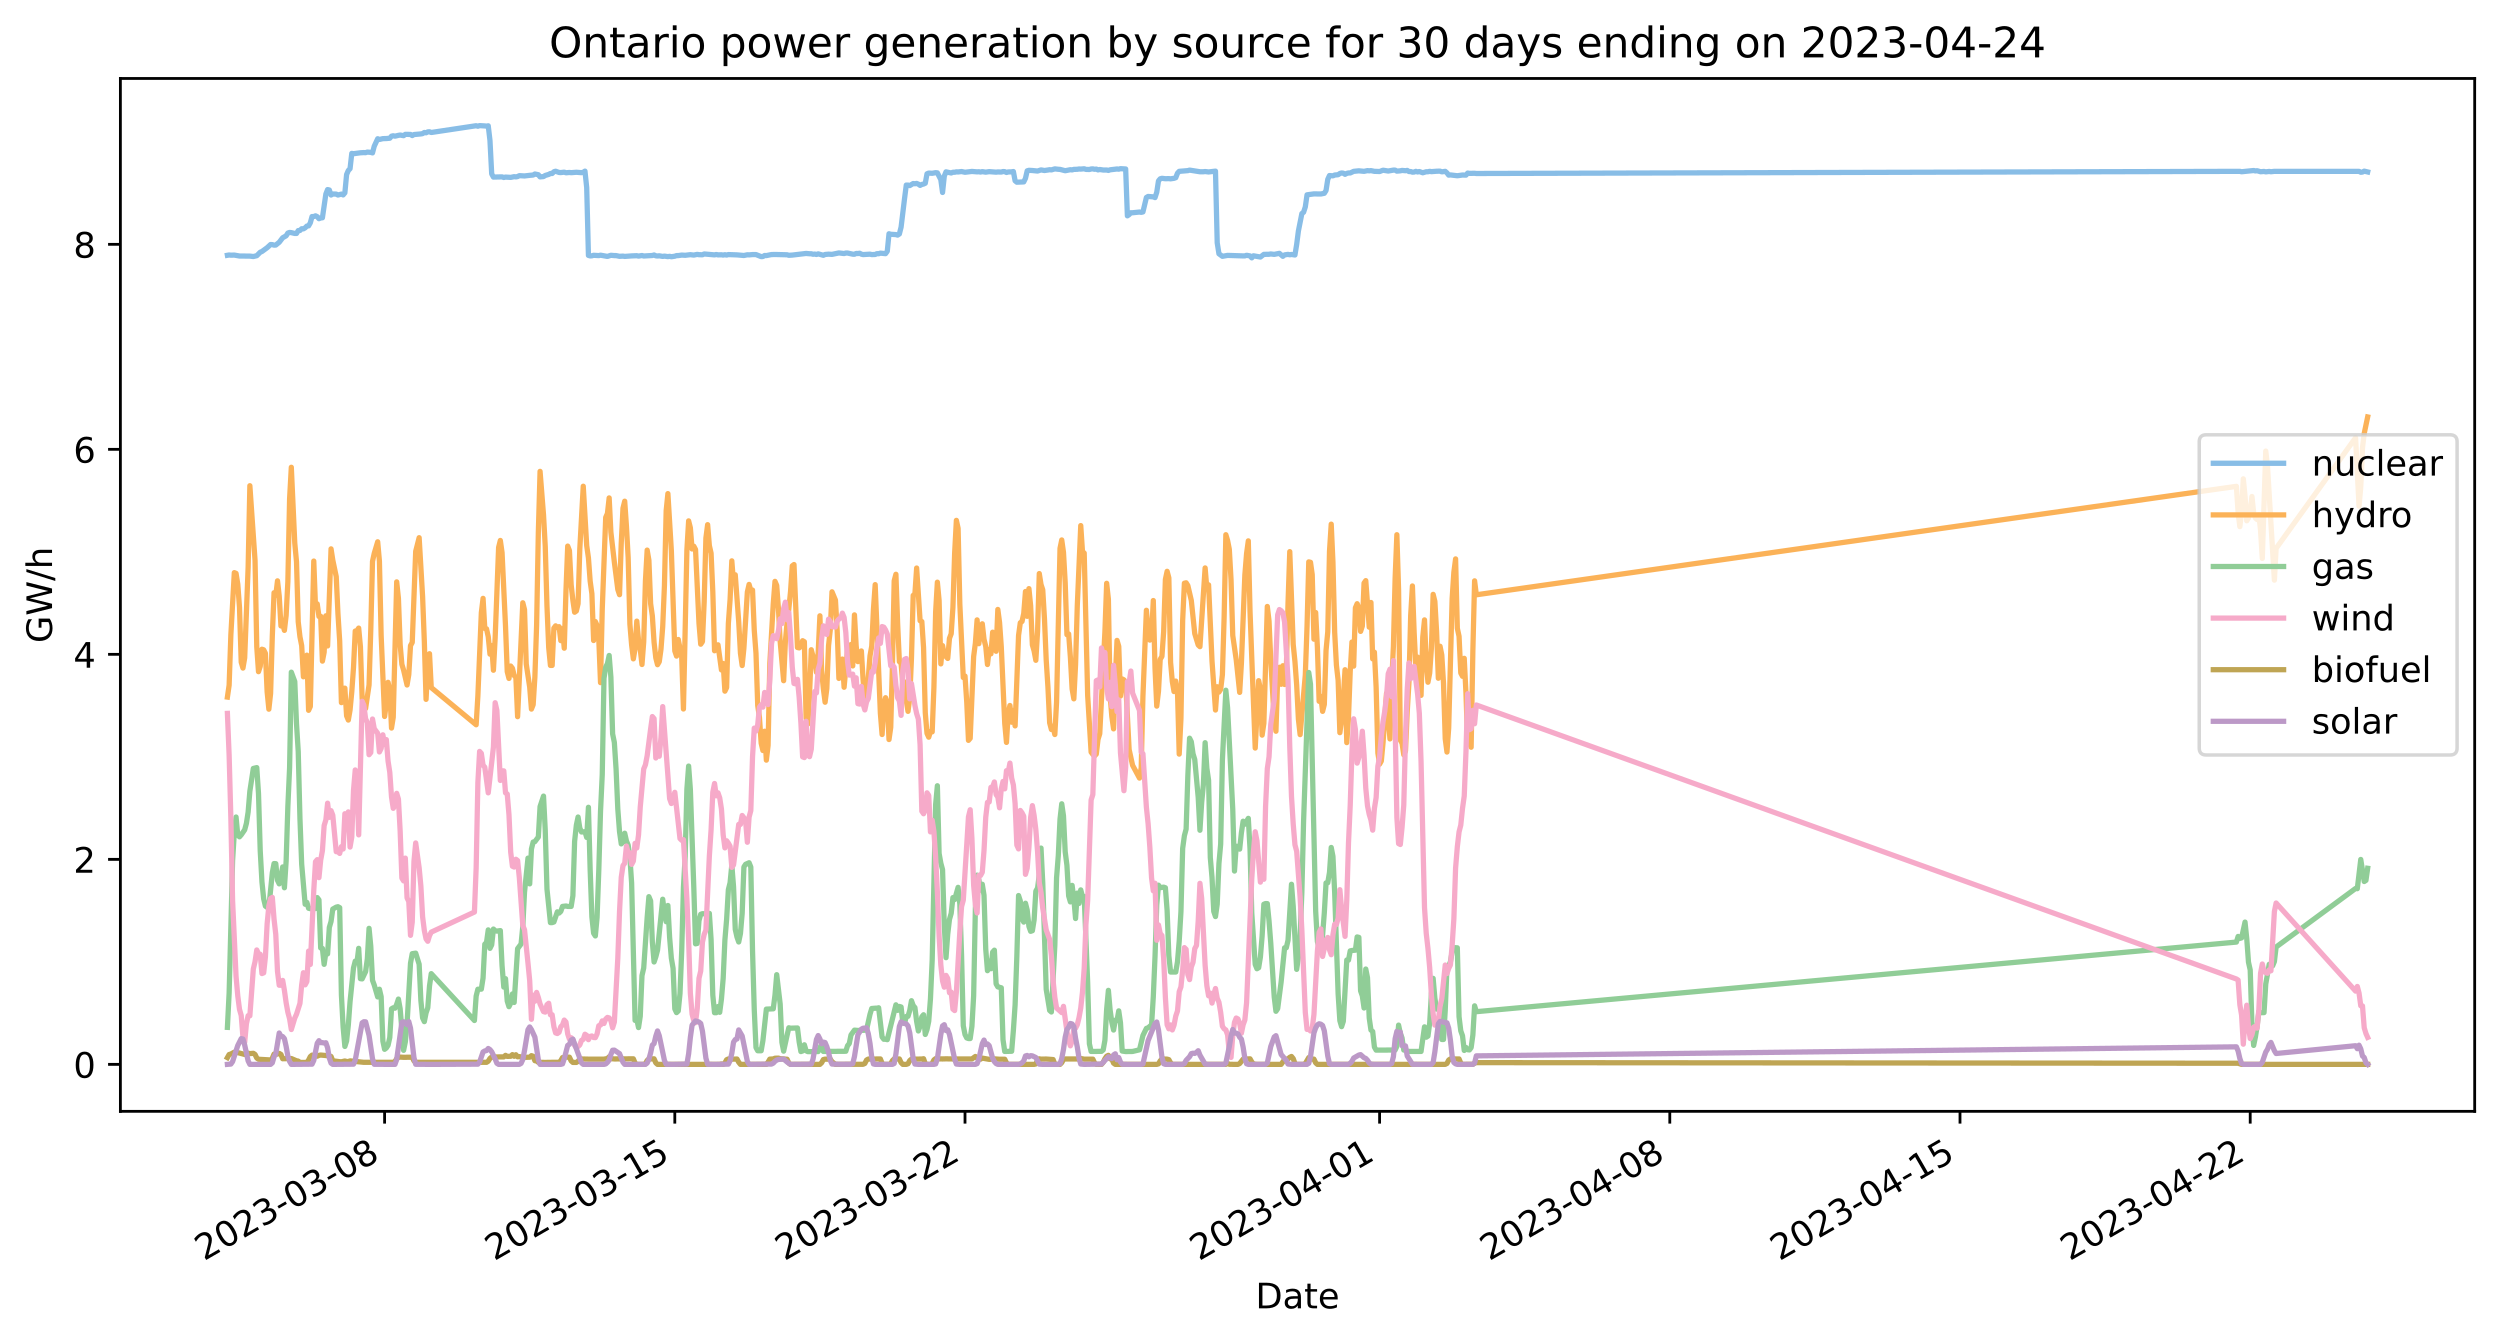 <?xml version="1.0" encoding="utf-8" standalone="no"?>
<!DOCTYPE svg PUBLIC "-//W3C//DTD SVG 1.1//EN"
  "http://www.w3.org/Graphics/SVG/1.1/DTD/svg11.dtd">
<!-- Created with matplotlib (https://matplotlib.org/) -->
<svg height="381.396pt" version="1.1" viewBox="0 0 711.041 381.396" width="711.041pt" xmlns="http://www.w3.org/2000/svg" xmlns:xlink="http://www.w3.org/1999/xlink">
 <defs>
  <style type="text/css">*{stroke-linecap:butt;stroke-linejoin:round;}</style>
 </defs>
 <g id="figure_1">
  <g id="patch_1">
   <path d="M 0 381.396 
L 711.041 381.396 
L 711.041 0 
L 0 0 
z
" style="fill:#ffffff;"/>
  </g>
  <g id="axes_1">
   <g id="patch_2">
    <path d="M 34.241 316.078 
L 703.841 316.078 
L 703.841 22.318 
L 34.241 22.318 
z
" style="fill:#ffffff;"/>
   </g>
   <g id="matplotlib.axis_1">
    <g id="xtick_1">
     <g id="line2d_1">
      <defs>
       <path d="M 0 0 
L 0 3.5 
" id="md5adb82625" style="stroke:#000000;stroke-width:0.8;"/>
      </defs>
      <g>
       <use style="stroke:#000000;stroke-width:0.8;" x="109.386" xlink:href="#md5adb82625" y="316.078"/>
      </g>
     </g>
     <g id="text_1">
      <!-- 2023-03-08 -->
      <g transform="translate(58.016 358.716)rotate(-30)scale(0.1 -0.1)">
       <defs>
        <path d="M 19.188 8.297 
L 53.609 8.297 
L 53.609 0 
L 7.328 0 
L 7.328 8.297 
Q 12.938 14.109 22.625 23.891 
Q 32.328 33.688 34.812 36.531 
Q 39.547 41.844 41.422 45.531 
Q 43.312 49.219 43.312 52.781 
Q 43.312 58.594 39.234 62.25 
Q 35.156 65.922 28.609 65.922 
Q 23.969 65.922 18.812 64.312 
Q 13.672 62.703 7.812 59.422 
L 7.812 69.391 
Q 13.766 71.781 18.938 73 
Q 24.125 74.219 28.422 74.219 
Q 39.75 74.219 46.484 68.547 
Q 53.219 62.891 53.219 53.422 
Q 53.219 48.922 51.531 44.891 
Q 49.859 40.875 45.406 35.406 
Q 44.188 33.984 37.641 27.219 
Q 31.109 20.453 19.188 8.297 
z
" id="DejaVuSans-50"/>
        <path d="M 31.781 66.406 
Q 24.172 66.406 20.328 58.906 
Q 16.5 51.422 16.5 36.375 
Q 16.5 21.391 20.328 13.891 
Q 24.172 6.391 31.781 6.391 
Q 39.453 6.391 43.281 13.891 
Q 47.125 21.391 47.125 36.375 
Q 47.125 51.422 43.281 58.906 
Q 39.453 66.406 31.781 66.406 
z
M 31.781 74.219 
Q 44.047 74.219 50.516 64.516 
Q 56.984 54.828 56.984 36.375 
Q 56.984 17.969 50.516 8.266 
Q 44.047 -1.422 31.781 -1.422 
Q 19.531 -1.422 13.062 8.266 
Q 6.594 17.969 6.594 36.375 
Q 6.594 54.828 13.062 64.516 
Q 19.531 74.219 31.781 74.219 
z
" id="DejaVuSans-48"/>
        <path d="M 40.578 39.312 
Q 47.656 37.797 51.625 33 
Q 55.609 28.219 55.609 21.188 
Q 55.609 10.406 48.188 4.484 
Q 40.766 -1.422 27.094 -1.422 
Q 22.516 -1.422 17.656 -0.516 
Q 12.797 0.391 7.625 2.203 
L 7.625 11.719 
Q 11.719 9.328 16.594 8.109 
Q 21.484 6.891 26.812 6.891 
Q 36.078 6.891 40.938 10.547 
Q 45.797 14.203 45.797 21.188 
Q 45.797 27.641 41.281 31.266 
Q 36.766 34.906 28.719 34.906 
L 20.219 34.906 
L 20.219 43.016 
L 29.109 43.016 
Q 36.375 43.016 40.234 45.922 
Q 44.094 48.828 44.094 54.297 
Q 44.094 59.906 40.109 62.906 
Q 36.141 65.922 28.719 65.922 
Q 24.656 65.922 20.016 65.031 
Q 15.375 64.156 9.812 62.312 
L 9.812 71.094 
Q 15.438 72.656 20.344 73.438 
Q 25.25 74.219 29.594 74.219 
Q 40.828 74.219 47.359 69.109 
Q 53.906 64.016 53.906 55.328 
Q 53.906 49.266 50.438 45.094 
Q 46.969 40.922 40.578 39.312 
z
" id="DejaVuSans-51"/>
        <path d="M 4.891 31.391 
L 31.203 31.391 
L 31.203 23.391 
L 4.891 23.391 
z
" id="DejaVuSans-45"/>
        <path d="M 31.781 34.625 
Q 24.75 34.625 20.719 30.859 
Q 16.703 27.094 16.703 20.516 
Q 16.703 13.922 20.719 10.156 
Q 24.75 6.391 31.781 6.391 
Q 38.812 6.391 42.859 10.172 
Q 46.922 13.969 46.922 20.516 
Q 46.922 27.094 42.891 30.859 
Q 38.875 34.625 31.781 34.625 
z
M 21.922 38.812 
Q 15.578 40.375 12.031 44.719 
Q 8.5 49.078 8.5 55.328 
Q 8.5 64.062 14.719 69.141 
Q 20.953 74.219 31.781 74.219 
Q 42.672 74.219 48.875 69.141 
Q 55.078 64.062 55.078 55.328 
Q 55.078 49.078 51.531 44.719 
Q 48 40.375 41.703 38.812 
Q 48.828 37.156 52.797 32.312 
Q 56.781 27.484 56.781 20.516 
Q 56.781 9.906 50.312 4.234 
Q 43.844 -1.422 31.781 -1.422 
Q 19.734 -1.422 13.25 4.234 
Q 6.781 9.906 6.781 20.516 
Q 6.781 27.484 10.781 32.312 
Q 14.797 37.156 21.922 38.812 
z
M 18.312 54.391 
Q 18.312 48.734 21.844 45.562 
Q 25.391 42.391 31.781 42.391 
Q 38.141 42.391 41.719 45.562 
Q 45.312 48.734 45.312 54.391 
Q 45.312 60.062 41.719 63.234 
Q 38.141 66.406 31.781 66.406 
Q 25.391 66.406 21.844 63.234 
Q 18.312 60.062 18.312 54.391 
z
" id="DejaVuSans-56"/>
       </defs>
       <use xlink:href="#DejaVuSans-50"/>
       <use x="63.623" xlink:href="#DejaVuSans-48"/>
       <use x="127.246" xlink:href="#DejaVuSans-50"/>
       <use x="190.869" xlink:href="#DejaVuSans-51"/>
       <use x="254.492" xlink:href="#DejaVuSans-45"/>
       <use x="290.576" xlink:href="#DejaVuSans-48"/>
       <use x="354.199" xlink:href="#DejaVuSans-51"/>
       <use x="417.822" xlink:href="#DejaVuSans-45"/>
       <use x="453.906" xlink:href="#DejaVuSans-48"/>
       <use x="517.529" xlink:href="#DejaVuSans-56"/>
      </g>
     </g>
    </g>
    <g id="xtick_2">
     <g id="line2d_2">
      <g>
       <use style="stroke:#000000;stroke-width:0.8;" x="191.925" xlink:href="#md5adb82625" y="316.078"/>
      </g>
     </g>
     <g id="text_2">
      <!-- 2023-03-15 -->
      <g transform="translate(140.556 358.716)rotate(-30)scale(0.1 -0.1)">
       <defs>
        <path d="M 12.406 8.297 
L 28.516 8.297 
L 28.516 63.922 
L 10.984 60.406 
L 10.984 69.391 
L 28.422 72.906 
L 38.281 72.906 
L 38.281 8.297 
L 54.391 8.297 
L 54.391 0 
L 12.406 0 
z
" id="DejaVuSans-49"/>
        <path d="M 10.797 72.906 
L 49.516 72.906 
L 49.516 64.594 
L 19.828 64.594 
L 19.828 46.734 
Q 21.969 47.469 24.109 47.828 
Q 26.266 48.188 28.422 48.188 
Q 40.625 48.188 47.75 41.5 
Q 54.891 34.812 54.891 23.391 
Q 54.891 11.625 47.562 5.094 
Q 40.234 -1.422 26.906 -1.422 
Q 22.312 -1.422 17.547 -0.641 
Q 12.797 0.141 7.719 1.703 
L 7.719 11.625 
Q 12.109 9.234 16.797 8.062 
Q 21.484 6.891 26.703 6.891 
Q 35.156 6.891 40.078 11.328 
Q 45.016 15.766 45.016 23.391 
Q 45.016 31 40.078 35.438 
Q 35.156 39.891 26.703 39.891 
Q 22.75 39.891 18.812 39.016 
Q 14.891 38.141 10.797 36.281 
z
" id="DejaVuSans-53"/>
       </defs>
       <use xlink:href="#DejaVuSans-50"/>
       <use x="63.623" xlink:href="#DejaVuSans-48"/>
       <use x="127.246" xlink:href="#DejaVuSans-50"/>
       <use x="190.869" xlink:href="#DejaVuSans-51"/>
       <use x="254.492" xlink:href="#DejaVuSans-45"/>
       <use x="290.576" xlink:href="#DejaVuSans-48"/>
       <use x="354.199" xlink:href="#DejaVuSans-51"/>
       <use x="417.822" xlink:href="#DejaVuSans-45"/>
       <use x="453.906" xlink:href="#DejaVuSans-49"/>
       <use x="517.529" xlink:href="#DejaVuSans-53"/>
      </g>
     </g>
    </g>
    <g id="xtick_3">
     <g id="line2d_3">
      <g>
       <use style="stroke:#000000;stroke-width:0.8;" x="274.464" xlink:href="#md5adb82625" y="316.078"/>
      </g>
     </g>
     <g id="text_3">
      <!-- 2023-03-22 -->
      <g transform="translate(223.095 358.716)rotate(-30)scale(0.1 -0.1)">
       <use xlink:href="#DejaVuSans-50"/>
       <use x="63.623" xlink:href="#DejaVuSans-48"/>
       <use x="127.246" xlink:href="#DejaVuSans-50"/>
       <use x="190.869" xlink:href="#DejaVuSans-51"/>
       <use x="254.492" xlink:href="#DejaVuSans-45"/>
       <use x="290.576" xlink:href="#DejaVuSans-48"/>
       <use x="354.199" xlink:href="#DejaVuSans-51"/>
       <use x="417.822" xlink:href="#DejaVuSans-45"/>
       <use x="453.906" xlink:href="#DejaVuSans-50"/>
       <use x="517.529" xlink:href="#DejaVuSans-50"/>
      </g>
     </g>
    </g>
    <g id="xtick_4">
     <g id="line2d_4">
      <g>
       <use style="stroke:#000000;stroke-width:0.8;" x="392.378" xlink:href="#md5adb82625" y="316.078"/>
      </g>
     </g>
     <g id="text_4">
      <!-- 2023-04-01 -->
      <g transform="translate(341.008 358.716)rotate(-30)scale(0.1 -0.1)">
       <defs>
        <path d="M 37.797 64.312 
L 12.891 25.391 
L 37.797 25.391 
z
M 35.203 72.906 
L 47.609 72.906 
L 47.609 25.391 
L 58.016 25.391 
L 58.016 17.188 
L 47.609 17.188 
L 47.609 0 
L 37.797 0 
L 37.797 17.188 
L 4.891 17.188 
L 4.891 26.703 
z
" id="DejaVuSans-52"/>
       </defs>
       <use xlink:href="#DejaVuSans-50"/>
       <use x="63.623" xlink:href="#DejaVuSans-48"/>
       <use x="127.246" xlink:href="#DejaVuSans-50"/>
       <use x="190.869" xlink:href="#DejaVuSans-51"/>
       <use x="254.492" xlink:href="#DejaVuSans-45"/>
       <use x="290.576" xlink:href="#DejaVuSans-48"/>
       <use x="354.199" xlink:href="#DejaVuSans-52"/>
       <use x="417.822" xlink:href="#DejaVuSans-45"/>
       <use x="453.906" xlink:href="#DejaVuSans-48"/>
       <use x="517.529" xlink:href="#DejaVuSans-49"/>
      </g>
     </g>
    </g>
    <g id="xtick_5">
     <g id="line2d_5">
      <g>
       <use style="stroke:#000000;stroke-width:0.8;" x="474.917" xlink:href="#md5adb82625" y="316.078"/>
      </g>
     </g>
     <g id="text_5">
      <!-- 2023-04-08 -->
      <g transform="translate(423.547 358.716)rotate(-30)scale(0.1 -0.1)">
       <use xlink:href="#DejaVuSans-50"/>
       <use x="63.623" xlink:href="#DejaVuSans-48"/>
       <use x="127.246" xlink:href="#DejaVuSans-50"/>
       <use x="190.869" xlink:href="#DejaVuSans-51"/>
       <use x="254.492" xlink:href="#DejaVuSans-45"/>
       <use x="290.576" xlink:href="#DejaVuSans-48"/>
       <use x="354.199" xlink:href="#DejaVuSans-52"/>
       <use x="417.822" xlink:href="#DejaVuSans-45"/>
       <use x="453.906" xlink:href="#DejaVuSans-48"/>
       <use x="517.529" xlink:href="#DejaVuSans-56"/>
      </g>
     </g>
    </g>
    <g id="xtick_6">
     <g id="line2d_6">
      <g>
       <use style="stroke:#000000;stroke-width:0.8;" x="557.456" xlink:href="#md5adb82625" y="316.078"/>
      </g>
     </g>
     <g id="text_6">
      <!-- 2023-04-15 -->
      <g transform="translate(506.087 358.716)rotate(-30)scale(0.1 -0.1)">
       <use xlink:href="#DejaVuSans-50"/>
       <use x="63.623" xlink:href="#DejaVuSans-48"/>
       <use x="127.246" xlink:href="#DejaVuSans-50"/>
       <use x="190.869" xlink:href="#DejaVuSans-51"/>
       <use x="254.492" xlink:href="#DejaVuSans-45"/>
       <use x="290.576" xlink:href="#DejaVuSans-48"/>
       <use x="354.199" xlink:href="#DejaVuSans-52"/>
       <use x="417.822" xlink:href="#DejaVuSans-45"/>
       <use x="453.906" xlink:href="#DejaVuSans-49"/>
       <use x="517.529" xlink:href="#DejaVuSans-53"/>
      </g>
     </g>
    </g>
    <g id="xtick_7">
     <g id="line2d_7">
      <g>
       <use style="stroke:#000000;stroke-width:0.8;" x="639.996" xlink:href="#md5adb82625" y="316.078"/>
      </g>
     </g>
     <g id="text_7">
      <!-- 2023-04-22 -->
      <g transform="translate(588.626 358.716)rotate(-30)scale(0.1 -0.1)">
       <use xlink:href="#DejaVuSans-50"/>
       <use x="63.623" xlink:href="#DejaVuSans-48"/>
       <use x="127.246" xlink:href="#DejaVuSans-50"/>
       <use x="190.869" xlink:href="#DejaVuSans-51"/>
       <use x="254.492" xlink:href="#DejaVuSans-45"/>
       <use x="290.576" xlink:href="#DejaVuSans-48"/>
       <use x="354.199" xlink:href="#DejaVuSans-52"/>
       <use x="417.822" xlink:href="#DejaVuSans-45"/>
       <use x="453.906" xlink:href="#DejaVuSans-50"/>
       <use x="517.529" xlink:href="#DejaVuSans-50"/>
      </g>
     </g>
    </g>
    <g id="text_8">
     <!-- Date -->
     <g transform="translate(357.09 372.116)scale(0.1 -0.1)">
      <defs>
       <path d="M 19.672 64.797 
L 19.672 8.109 
L 31.594 8.109 
Q 46.688 8.109 53.688 14.938 
Q 60.688 21.781 60.688 36.531 
Q 60.688 51.172 53.688 57.984 
Q 46.688 64.797 31.594 64.797 
z
M 9.812 72.906 
L 30.078 72.906 
Q 51.266 72.906 61.172 64.094 
Q 71.094 55.281 71.094 36.531 
Q 71.094 17.672 61.125 8.828 
Q 51.172 0 30.078 0 
L 9.812 0 
z
" id="DejaVuSans-68"/>
       <path d="M 34.281 27.484 
Q 23.391 27.484 19.188 25 
Q 14.984 22.516 14.984 16.5 
Q 14.984 11.719 18.141 8.906 
Q 21.297 6.109 26.703 6.109 
Q 34.188 6.109 38.703 11.406 
Q 43.219 16.703 43.219 25.484 
L 43.219 27.484 
z
M 52.203 31.203 
L 52.203 0 
L 43.219 0 
L 43.219 8.297 
Q 40.141 3.328 35.547 0.953 
Q 30.953 -1.422 24.312 -1.422 
Q 15.922 -1.422 10.953 3.297 
Q 6 8.016 6 15.922 
Q 6 25.141 12.172 29.828 
Q 18.359 34.516 30.609 34.516 
L 43.219 34.516 
L 43.219 35.406 
Q 43.219 41.609 39.141 45 
Q 35.062 48.391 27.688 48.391 
Q 23 48.391 18.547 47.266 
Q 14.109 46.141 10.016 43.891 
L 10.016 52.203 
Q 14.938 54.109 19.578 55.047 
Q 24.219 56 28.609 56 
Q 40.484 56 46.344 49.844 
Q 52.203 43.703 52.203 31.203 
z
" id="DejaVuSans-97"/>
       <path d="M 18.312 70.219 
L 18.312 54.688 
L 36.812 54.688 
L 36.812 47.703 
L 18.312 47.703 
L 18.312 18.016 
Q 18.312 11.328 20.141 9.422 
Q 21.969 7.516 27.594 7.516 
L 36.812 7.516 
L 36.812 0 
L 27.594 0 
Q 17.188 0 13.234 3.875 
Q 9.281 7.766 9.281 18.016 
L 9.281 47.703 
L 2.688 47.703 
L 2.688 54.688 
L 9.281 54.688 
L 9.281 70.219 
z
" id="DejaVuSans-116"/>
       <path d="M 56.203 29.594 
L 56.203 25.203 
L 14.891 25.203 
Q 15.484 15.922 20.484 11.062 
Q 25.484 6.203 34.422 6.203 
Q 39.594 6.203 44.453 7.469 
Q 49.312 8.734 54.109 11.281 
L 54.109 2.781 
Q 49.266 0.734 44.188 -0.344 
Q 39.109 -1.422 33.891 -1.422 
Q 20.797 -1.422 13.156 6.188 
Q 5.516 13.812 5.516 26.812 
Q 5.516 40.234 12.766 48.109 
Q 20.016 56 32.328 56 
Q 43.359 56 49.781 48.891 
Q 56.203 41.797 56.203 29.594 
z
M 47.219 32.234 
Q 47.125 39.594 43.094 43.984 
Q 39.062 48.391 32.422 48.391 
Q 24.906 48.391 20.391 44.141 
Q 15.875 39.891 15.188 32.172 
z
" id="DejaVuSans-101"/>
      </defs>
      <use xlink:href="#DejaVuSans-68"/>
      <use x="77.002" xlink:href="#DejaVuSans-97"/>
      <use x="138.281" xlink:href="#DejaVuSans-116"/>
      <use x="177.49" xlink:href="#DejaVuSans-101"/>
     </g>
    </g>
   </g>
   <g id="matplotlib.axis_2">
    <g id="ytick_1">
     <g id="line2d_8">
      <defs>
       <path d="M 0 0 
L -3.5 0 
" id="m0e88c3fb8b" style="stroke:#000000;stroke-width:0.8;"/>
      </defs>
      <g>
       <use style="stroke:#000000;stroke-width:0.8;" x="34.241" xlink:href="#m0e88c3fb8b" y="302.725"/>
      </g>
     </g>
     <g id="text_9">
      <!-- 0 -->
      <g transform="translate(20.878 306.525)scale(0.1 -0.1)">
       <use xlink:href="#DejaVuSans-48"/>
      </g>
     </g>
    </g>
    <g id="ytick_2">
     <g id="line2d_9">
      <g>
       <use style="stroke:#000000;stroke-width:0.8;" x="34.241" xlink:href="#m0e88c3fb8b" y="244.417"/>
      </g>
     </g>
     <g id="text_10">
      <!-- 2 -->
      <g transform="translate(20.878 248.216)scale(0.1 -0.1)">
       <use xlink:href="#DejaVuSans-50"/>
      </g>
     </g>
    </g>
    <g id="ytick_3">
     <g id="line2d_10">
      <g>
       <use style="stroke:#000000;stroke-width:0.8;" x="34.241" xlink:href="#m0e88c3fb8b" y="186.108"/>
      </g>
     </g>
     <g id="text_11">
      <!-- 4 -->
      <g transform="translate(20.878 189.907)scale(0.1 -0.1)">
       <use xlink:href="#DejaVuSans-52"/>
      </g>
     </g>
    </g>
    <g id="ytick_4">
     <g id="line2d_11">
      <g>
       <use style="stroke:#000000;stroke-width:0.8;" x="34.241" xlink:href="#m0e88c3fb8b" y="127.799"/>
      </g>
     </g>
     <g id="text_12">
      <!-- 6 -->
      <g transform="translate(20.878 131.598)scale(0.1 -0.1)">
       <defs>
        <path d="M 33.016 40.375 
Q 26.375 40.375 22.484 35.828 
Q 18.609 31.297 18.609 23.391 
Q 18.609 15.531 22.484 10.953 
Q 26.375 6.391 33.016 6.391 
Q 39.656 6.391 43.531 10.953 
Q 47.406 15.531 47.406 23.391 
Q 47.406 31.297 43.531 35.828 
Q 39.656 40.375 33.016 40.375 
z
M 52.594 71.297 
L 52.594 62.312 
Q 48.875 64.062 45.094 64.984 
Q 41.312 65.922 37.594 65.922 
Q 27.828 65.922 22.672 59.328 
Q 17.531 52.734 16.797 39.406 
Q 19.672 43.656 24.016 45.922 
Q 28.375 48.188 33.594 48.188 
Q 44.578 48.188 50.953 41.516 
Q 57.328 34.859 57.328 23.391 
Q 57.328 12.156 50.688 5.359 
Q 44.047 -1.422 33.016 -1.422 
Q 20.359 -1.422 13.672 8.266 
Q 6.984 17.969 6.984 36.375 
Q 6.984 53.656 15.188 63.938 
Q 23.391 74.219 37.203 74.219 
Q 40.922 74.219 44.703 73.484 
Q 48.484 72.75 52.594 71.297 
z
" id="DejaVuSans-54"/>
       </defs>
       <use xlink:href="#DejaVuSans-54"/>
      </g>
     </g>
    </g>
    <g id="ytick_5">
     <g id="line2d_12">
      <g>
       <use style="stroke:#000000;stroke-width:0.8;" x="34.241" xlink:href="#m0e88c3fb8b" y="69.49"/>
      </g>
     </g>
     <g id="text_13">
      <!-- 8 -->
      <g transform="translate(20.878 73.289)scale(0.1 -0.1)">
       <use xlink:href="#DejaVuSans-56"/>
      </g>
     </g>
    </g>
    <g id="text_14">
     <!-- GW/h -->
     <g transform="translate(14.798 182.869)rotate(-90)scale(0.1 -0.1)">
      <defs>
       <path d="M 59.516 10.406 
L 59.516 29.984 
L 43.406 29.984 
L 43.406 38.094 
L 69.281 38.094 
L 69.281 6.781 
Q 63.578 2.734 56.688 0.656 
Q 49.812 -1.422 42 -1.422 
Q 24.906 -1.422 15.25 8.562 
Q 5.609 18.562 5.609 36.375 
Q 5.609 54.25 15.25 64.234 
Q 24.906 74.219 42 74.219 
Q 49.125 74.219 55.547 72.453 
Q 61.969 70.703 67.391 67.281 
L 67.391 56.781 
Q 61.922 61.422 55.766 63.766 
Q 49.609 66.109 42.828 66.109 
Q 29.438 66.109 22.719 58.641 
Q 16.016 51.172 16.016 36.375 
Q 16.016 21.625 22.719 14.156 
Q 29.438 6.688 42.828 6.688 
Q 48.047 6.688 52.141 7.594 
Q 56.25 8.5 59.516 10.406 
z
" id="DejaVuSans-71"/>
       <path d="M 3.328 72.906 
L 13.281 72.906 
L 28.609 11.281 
L 43.891 72.906 
L 54.984 72.906 
L 70.312 11.281 
L 85.594 72.906 
L 95.609 72.906 
L 77.297 0 
L 64.891 0 
L 49.516 63.281 
L 33.984 0 
L 21.578 0 
z
" id="DejaVuSans-87"/>
       <path d="M 25.391 72.906 
L 33.688 72.906 
L 8.297 -9.281 
L 0 -9.281 
z
" id="DejaVuSans-47"/>
       <path d="M 54.891 33.016 
L 54.891 0 
L 45.906 0 
L 45.906 32.719 
Q 45.906 40.484 42.875 44.328 
Q 39.844 48.188 33.797 48.188 
Q 26.516 48.188 22.312 43.547 
Q 18.109 38.922 18.109 30.906 
L 18.109 0 
L 9.078 0 
L 9.078 75.984 
L 18.109 75.984 
L 18.109 46.188 
Q 21.344 51.125 25.703 53.562 
Q 30.078 56 35.797 56 
Q 45.219 56 50.047 50.172 
Q 54.891 44.344 54.891 33.016 
z
" id="DejaVuSans-104"/>
      </defs>
      <use xlink:href="#DejaVuSans-71"/>
      <use x="77.49" xlink:href="#DejaVuSans-87"/>
      <use x="176.367" xlink:href="#DejaVuSans-47"/>
      <use x="210.059" xlink:href="#DejaVuSans-104"/>
     </g>
    </g>
   </g>
   <g id="line2d_13">
    <path clip-path="url(#p8fb9081164)" d="M 64.677 72.61 
L 65.168 72.522 
L 65.66 72.58 
L 66.642 72.551 
L 68.116 72.814 
L 71.064 72.843 
L 72.047 72.959 
L 73.029 72.726 
L 74.012 71.735 
L 74.503 71.531 
L 75.977 70.452 
L 76.96 69.548 
L 77.451 69.577 
L 77.942 69.723 
L 78.434 69.694 
L 79.416 68.907 
L 80.399 67.624 
L 81.381 67.07 
L 81.873 66.283 
L 82.364 66.108 
L 82.855 66.166 
L 83.838 66.4 
L 84.329 66.4 
L 84.821 65.583 
L 85.312 65.554 
L 85.803 65.059 
L 86.294 65.088 
L 86.786 64.796 
L 87.277 64.3 
L 87.768 64.242 
L 88.26 63.368 
L 88.751 61.589 
L 89.242 61.589 
L 89.734 61.385 
L 90.225 61.618 
L 90.716 62.201 
L 91.207 61.997 
L 91.699 61.939 
L 92.681 55.175 
L 93.173 53.922 
L 93.664 54.038 
L 94.155 55.467 
L 94.647 55.175 
L 95.629 55.204 
L 96.121 55.467 
L 97.103 55.204 
L 97.594 55.438 
L 98.086 54.854 
L 98.577 49.636 
L 99.068 48.499 
L 99.56 47.974 
L 100.051 43.63 
L 100.542 43.717 
L 102.507 43.455 
L 103.49 43.397 
L 103.981 43.426 
L 104.473 43.251 
L 105.455 43.338 
L 105.947 43.484 
L 106.438 41.589 
L 107.421 39.461 
L 107.912 39.665 
L 108.894 39.432 
L 109.877 39.403 
L 110.86 39.315 
L 111.351 38.732 
L 111.842 38.615 
L 112.334 38.732 
L 113.316 38.499 
L 113.808 38.411 
L 114.79 38.586 
L 115.281 38.207 
L 116.755 38.236 
L 117.247 38.557 
L 117.738 38.266 
L 119.703 38.091 
L 120.194 38.003 
L 120.686 37.683 
L 121.177 37.77 
L 121.668 37.508 
L 122.16 37.478 
L 122.651 37.683 
L 135.425 35.758 
L 135.916 35.904 
L 136.408 35.729 
L 137.881 35.817 
L 138.373 35.875 
L 138.864 35.787 
L 139.355 39.957 
L 139.847 49.461 
L 140.338 50.365 
L 142.795 50.306 
L 143.286 50.481 
L 143.777 50.365 
L 145.251 50.452 
L 146.234 50.248 
L 146.725 50.306 
L 147.216 50.219 
L 147.708 49.957 
L 149.182 50.044 
L 150.655 49.869 
L 151.638 49.782 
L 152.129 49.49 
L 153.112 49.694 
L 153.603 50.306 
L 154.586 50.219 
L 155.077 49.898 
L 156.06 49.607 
L 156.551 49.344 
L 157.042 49.344 
L 157.534 48.849 
L 158.025 48.703 
L 159.008 49.053 
L 159.499 49.082 
L 160.482 48.965 
L 160.973 49.14 
L 161.955 49.053 
L 162.447 49.111 
L 163.921 48.994 
L 165.395 49.111 
L 165.886 48.994 
L 166.377 48.674 
L 166.868 53.368 
L 167.36 72.639 
L 167.851 72.784 
L 168.342 72.755 
L 168.834 72.61 
L 170.308 72.697 
L 170.799 72.58 
L 171.782 72.755 
L 172.764 72.93 
L 173.747 72.61 
L 174.729 72.697 
L 175.221 72.697 
L 176.203 72.901 
L 177.186 72.843 
L 177.677 72.93 
L 179.642 72.784 
L 181.116 72.726 
L 181.608 72.843 
L 182.59 72.668 
L 183.082 72.814 
L 185.538 72.668 
L 186.029 72.522 
L 186.521 72.755 
L 187.012 72.814 
L 187.503 72.755 
L 188.486 72.93 
L 188.977 72.843 
L 189.96 72.989 
L 190.451 72.901 
L 190.942 73.018 
L 191.925 72.872 
L 192.416 72.697 
L 192.908 72.697 
L 193.89 72.551 
L 194.873 72.61 
L 196.347 72.435 
L 197.329 72.551 
L 198.312 72.347 
L 198.803 72.435 
L 199.786 72.464 
L 200.277 72.231 
L 203.225 72.493 
L 203.716 72.376 
L 204.208 72.493 
L 205.19 72.464 
L 205.682 72.551 
L 206.173 72.435 
L 206.664 72.551 
L 207.156 72.405 
L 209.612 72.493 
L 211.577 72.668 
L 212.56 72.464 
L 213.051 72.493 
L 214.034 72.405 
L 215.016 72.405 
L 216.49 72.989 
L 216.982 72.959 
L 217.473 72.668 
L 217.964 72.697 
L 218.947 72.493 
L 219.438 72.405 
L 220.421 72.376 
L 223.86 72.464 
L 224.351 72.61 
L 225.334 72.551 
L 229.264 72.085 
L 230.247 72.172 
L 230.738 72.172 
L 231.229 72.318 
L 231.721 72.26 
L 232.212 72.376 
L 232.703 72.201 
L 234.177 72.61 
L 234.669 72.376 
L 235.651 72.289 
L 236.634 72.347 
L 238.599 71.939 
L 240.073 72.114 
L 240.564 71.968 
L 241.056 71.968 
L 242.53 72.289 
L 243.021 72.318 
L 243.512 72.085 
L 244.003 72.114 
L 244.495 72.026 
L 244.986 72.289 
L 245.477 72.405 
L 246.951 72.318 
L 247.443 72.289 
L 247.934 72.405 
L 248.916 72.376 
L 249.408 72.143 
L 249.899 72.172 
L 250.39 71.997 
L 251.864 72.143 
L 252.356 71.472 
L 252.847 66.487 
L 253.338 66.633 
L 254.812 66.72 
L 255.303 66.866 
L 255.795 66.545 
L 256.286 64.592 
L 257.269 56.458 
L 257.76 52.639 
L 258.251 52.639 
L 258.743 52.785 
L 259.725 52.201 
L 260.216 52.26 
L 260.708 52.172 
L 261.199 52.376 
L 261.69 52.726 
L 262.182 52.464 
L 262.673 52.347 
L 263.164 52.114 
L 263.656 49.432 
L 264.147 49.228 
L 265.13 49.286 
L 266.112 49.111 
L 266.603 49.169 
L 267.586 51.094 
L 268.077 54.738 
L 268.569 50.102 
L 269.06 48.878 
L 270.534 49.199 
L 271.025 48.994 
L 271.517 48.994 
L 272.008 48.878 
L 272.499 48.907 
L 273.482 48.79 
L 274.464 48.994 
L 276.43 48.761 
L 277.903 48.878 
L 278.395 48.849 
L 278.886 48.936 
L 279.377 48.819 
L 280.36 48.965 
L 281.343 48.819 
L 283.308 48.965 
L 283.799 48.907 
L 284.782 48.936 
L 285.273 48.79 
L 285.764 48.819 
L 286.256 49.053 
L 286.747 48.907 
L 287.73 48.878 
L 288.221 48.79 
L 288.712 51.414 
L 289.204 51.822 
L 291.169 51.735 
L 291.66 50.715 
L 292.151 48.586 
L 292.643 48.44 
L 293.625 48.499 
L 295.099 48.645 
L 296.082 48.324 
L 297.064 48.499 
L 298.047 48.353 
L 298.538 48.266 
L 299.03 48.324 
L 300.012 48.032 
L 300.995 48.149 
L 301.486 48.178 
L 302.96 48.557 
L 304.434 48.266 
L 304.925 48.324 
L 305.417 48.178 
L 306.399 48.149 
L 306.891 48.061 
L 307.382 48.091 
L 308.364 48.003 
L 308.856 48.178 
L 309.838 48.207 
L 310.33 48.061 
L 310.821 48.032 
L 311.312 48.149 
L 311.804 48.091 
L 312.295 48.324 
L 312.786 48.207 
L 313.769 48.353 
L 314.751 48.353 
L 315.243 48.47 
L 315.734 48.295 
L 317.208 48.12 
L 317.699 48.061 
L 318.191 48.12 
L 318.682 47.974 
L 320.156 48.061 
L 320.647 61.385 
L 321.138 61.035 
L 321.63 60.51 
L 322.121 60.51 
L 324.086 60.306 
L 324.577 60.394 
L 325.069 60.277 
L 326.051 56.166 
L 326.543 55.875 
L 328.017 55.991 
L 328.508 56.196 
L 328.999 54.68 
L 329.491 51.443 
L 329.982 50.86 
L 330.473 50.715 
L 331.456 50.831 
L 332.438 50.802 
L 332.93 50.86 
L 333.912 50.715 
L 334.404 50.54 
L 334.895 49.257 
L 335.386 48.732 
L 337.843 48.528 
L 338.334 48.382 
L 341.282 48.849 
L 342.264 48.849 
L 342.756 48.79 
L 343.738 48.907 
L 345.704 48.674 
L 346.195 69.053 
L 346.686 72.172 
L 347.669 72.901 
L 349.143 72.639 
L 350.125 72.668 
L 353.565 72.784 
L 354.056 72.784 
L 354.547 72.61 
L 355.53 72.784 
L 356.021 73.338 
L 356.512 72.755 
L 358.478 73.105 
L 359.46 72.347 
L 360.934 72.318 
L 361.425 72.231 
L 362.408 72.347 
L 363.882 72.056 
L 364.865 72.901 
L 365.356 72.493 
L 366.338 72.347 
L 366.83 72.464 
L 367.321 72.376 
L 368.304 72.522 
L 368.795 69.519 
L 369.286 65.7 
L 370.269 60.744 
L 370.76 60.365 
L 371.251 58.849 
L 371.743 55.408 
L 373.708 55.146 
L 375.673 55.175 
L 376.656 54.971 
L 377.147 54.184 
L 377.638 51.006 
L 378.13 49.927 
L 379.112 50.015 
L 379.604 49.782 
L 380.586 49.694 
L 381.078 49.344 
L 381.569 49.199 
L 382.06 49.257 
L 382.552 49.578 
L 383.043 49.315 
L 383.534 49.199 
L 384.025 49.199 
L 385.008 48.732 
L 386.482 48.586 
L 387.956 48.732 
L 388.938 48.528 
L 389.43 48.586 
L 389.921 48.528 
L 390.904 48.732 
L 391.886 48.761 
L 392.378 48.79 
L 393.36 48.411 
L 394.834 48.645 
L 396.308 48.382 
L 396.799 48.382 
L 397.291 48.674 
L 398.273 48.586 
L 398.765 48.47 
L 399.747 48.557 
L 400.239 48.47 
L 400.73 48.79 
L 401.221 48.79 
L 401.712 48.965 
L 402.204 48.936 
L 402.695 48.732 
L 403.186 48.907 
L 403.678 48.79 
L 404.66 49.14 
L 405.643 48.849 
L 406.134 48.849 
L 406.625 48.732 
L 407.117 48.819 
L 408.591 48.703 
L 409.573 48.674 
L 410.065 48.878 
L 411.047 48.732 
L 411.539 49.169 
L 412.03 49.811 
L 412.521 49.752 
L 414.486 49.986 
L 415.96 49.782 
L 416.943 49.811 
L 417.434 49.228 
L 417.926 49.315 
L 419.399 49.286 
L 419.891 49.344 
L 637.048 48.732 
L 637.539 48.849 
L 640.978 48.499 
L 641.469 48.615 
L 641.961 48.557 
L 642.943 48.849 
L 643.926 48.761 
L 644.417 48.878 
L 645.4 48.761 
L 645.891 48.849 
L 646.874 48.732 
L 670.948 48.732 
L 671.439 48.994 
L 671.93 48.936 
L 672.422 48.674 
L 673.404 48.907 
L 673.404 48.907 
" style="fill:none;stroke:#88bde6;stroke-linecap:square;stroke-width:1.5;"/>
   </g>
   <g id="line2d_14">
    <path clip-path="url(#p8fb9081164)" d="M 64.677 198.265 
L 65.168 194.883 
L 65.66 180.568 
L 66.642 162.872 
L 67.134 163.076 
L 67.625 166.137 
L 68.116 172.726 
L 68.607 188.353 
L 69.099 190.014 
L 69.59 187.128 
L 70.573 161.356 
L 71.064 138.149 
L 72.538 159.402 
L 73.029 184.009 
L 73.52 191.035 
L 74.012 189.519 
L 74.503 184.65 
L 74.994 184.825 
L 75.486 185.816 
L 75.977 196.749 
L 76.468 201.705 
L 76.96 197.245 
L 77.451 180.831 
L 77.942 168.586 
L 78.434 169.344 
L 78.925 165.204 
L 79.416 169.548 
L 79.907 178.032 
L 80.399 177.449 
L 80.89 179.286 
L 81.381 175.029 
L 81.873 165.437 
L 82.364 141.88 
L 82.855 132.901 
L 83.838 154.475 
L 84.329 159.752 
L 84.821 176.866 
L 85.312 181.122 
L 85.803 183.63 
L 86.294 192.493 
L 86.786 187.186 
L 87.277 186.341 
L 87.768 202.026 
L 88.26 200.947 
L 89.242 159.577 
L 89.734 172.668 
L 90.225 171.764 
L 90.716 175.321 
L 91.207 175.291 
L 91.699 188.032 
L 92.19 185.525 
L 92.681 175.146 
L 93.173 183.717 
L 94.155 156.108 
L 94.647 159.286 
L 95.629 164.009 
L 96.121 174.592 
L 96.612 182.318 
L 97.103 199.839 
L 97.594 195.787 
L 98.086 195.729 
L 98.577 203.6 
L 99.068 204.796 
L 99.56 201.939 
L 100.051 196.778 
L 100.542 189.839 
L 101.034 179.49 
L 101.525 179.402 
L 102.016 178.644 
L 102.507 183.921 
L 102.999 198.761 
L 103.49 200.714 
L 103.981 201.501 
L 104.964 194.825 
L 105.455 179.111 
L 105.947 159.665 
L 106.438 157.391 
L 107.421 154.096 
L 107.912 159.577 
L 108.403 180.685 
L 109.386 203.775 
L 109.877 200.044 
L 110.368 194.067 
L 110.86 196.283 
L 111.351 207.07 
L 111.842 204.009 
L 112.825 165.496 
L 113.316 170.16 
L 113.808 183.338 
L 114.299 188.936 
L 114.79 190.597 
L 115.773 194.825 
L 116.264 191.88 
L 116.755 183.63 
L 117.247 182.726 
L 118.229 156.807 
L 119.212 152.93 
L 120.194 169.694 
L 120.686 182.434 
L 121.177 198.906 
L 121.668 189.286 
L 122.16 185.933 
L 122.651 195.554 
L 135.425 206.137 
L 135.916 197.915 
L 136.899 174.271 
L 137.39 170.189 
L 137.881 178.732 
L 138.373 178.848 
L 138.864 181.093 
L 139.355 186.049 
L 139.847 183.6 
L 140.338 190.627 
L 140.829 181.443 
L 141.812 155.7 
L 142.303 153.717 
L 142.795 157.187 
L 143.777 178.119 
L 144.268 191.035 
L 144.76 192.959 
L 145.251 189.431 
L 145.742 190.073 
L 146.234 192.114 
L 146.725 192.697 
L 147.216 203.834 
L 148.69 171.443 
L 149.182 173.396 
L 149.673 188.848 
L 150.655 195.437 
L 151.147 201.676 
L 151.638 200.423 
L 152.129 192.551 
L 152.621 177.828 
L 153.112 151.414 
L 153.603 134.067 
L 154.586 146.458 
L 155.077 155.408 
L 155.568 172.376 
L 156.06 184.184 
L 156.551 189.256 
L 157.042 189.256 
L 157.534 178.644 
L 158.025 178.003 
L 158.516 178.498 
L 159.008 178.236 
L 159.499 182.201 
L 159.99 178.79 
L 160.482 184.358 
L 160.973 167.944 
L 161.464 155.321 
L 161.955 156.603 
L 162.447 166.341 
L 162.938 170.743 
L 163.429 174.125 
L 163.921 173.775 
L 164.412 171.705 
L 164.903 156.166 
L 165.886 138.294 
L 166.868 155.175 
L 167.36 158.673 
L 167.851 165.291 
L 168.342 168.877 
L 168.834 182.172 
L 169.325 176.778 
L 169.816 177.915 
L 170.308 181.851 
L 170.799 194.154 
L 171.29 173.251 
L 172.273 147.157 
L 172.764 146.05 
L 173.255 141.618 
L 173.747 151.385 
L 174.729 159.869 
L 175.712 167.653 
L 176.203 169.14 
L 176.695 154.446 
L 177.186 144.533 
L 177.677 142.551 
L 178.169 149.665 
L 178.66 158.615 
L 179.151 177.507 
L 179.642 183.425 
L 180.134 187.39 
L 180.625 184.475 
L 181.116 176.662 
L 181.608 182.114 
L 182.099 184.679 
L 182.59 188.994 
L 183.082 182.58 
L 183.573 165.175 
L 184.064 156.458 
L 184.555 159.344 
L 185.047 171.705 
L 185.538 175.175 
L 186.029 182.697 
L 186.521 187.099 
L 187.012 189.052 
L 187.503 188.207 
L 187.995 184.65 
L 188.486 178.207 
L 188.977 166.545 
L 189.469 145.262 
L 189.96 140.394 
L 190.942 156.603 
L 191.925 185.146 
L 192.416 186.603 
L 192.908 181.88 
L 193.89 186.866 
L 194.382 201.647 
L 195.364 156.428 
L 195.856 148.149 
L 196.347 150.102 
L 196.838 156.137 
L 197.329 155.35 
L 197.821 156.283 
L 198.803 177.274 
L 199.295 183.221 
L 199.786 182.493 
L 200.277 171.21 
L 200.769 153.047 
L 201.26 149.227 
L 201.751 155.175 
L 202.242 157.361 
L 202.734 168.323 
L 203.225 185.087 
L 204.208 183.396 
L 205.19 190.539 
L 205.682 188.702 
L 206.173 196.574 
L 206.664 195.554 
L 207.156 177.332 
L 207.647 170.539 
L 208.138 159.519 
L 208.629 165.758 
L 209.121 163.484 
L 210.103 176.837 
L 210.595 185.787 
L 211.086 189.286 
L 211.577 184.329 
L 212.56 168.382 
L 213.051 166.224 
L 213.542 167.944 
L 214.034 167.828 
L 214.525 179.286 
L 215.016 185.816 
L 215.508 200.685 
L 215.999 204.009 
L 216.49 211.385 
L 216.982 213.455 
L 217.473 207.974 
L 217.964 216.195 
L 218.456 211.997 
L 218.947 188.702 
L 219.929 171.705 
L 220.421 165.35 
L 220.912 166.516 
L 221.403 173.192 
L 221.895 182.522 
L 222.877 193.6 
L 223.369 182.522 
L 223.86 177.041 
L 224.351 173.221 
L 224.843 168.207 
L 225.334 160.947 
L 225.825 160.568 
L 226.808 184.154 
L 227.299 184.271 
L 227.79 183.834 
L 228.282 182.23 
L 228.773 182.522 
L 229.264 204.242 
L 229.756 205.933 
L 230.247 197.507 
L 230.738 184.796 
L 231.229 186.691 
L 231.721 187.74 
L 232.212 191.21 
L 232.703 185.641 
L 233.195 175.146 
L 233.686 190.772 
L 234.177 195.874 
L 234.669 199.723 
L 235.16 195.845 
L 235.651 183.659 
L 236.143 179.111 
L 236.634 168.323 
L 237.616 170.685 
L 238.108 179.315 
L 238.599 192.959 
L 239.09 189.14 
L 239.582 187.449 
L 240.073 195.466 
L 241.056 184.825 
L 241.547 185.874 
L 242.038 183.309 
L 242.53 189.402 
L 243.021 174.883 
L 243.512 183.746 
L 244.003 188.178 
L 244.495 187.157 
L 244.986 185.146 
L 245.477 193.309 
L 245.969 199.023 
L 246.46 197.07 
L 246.951 192.872 
L 247.443 186.545 
L 247.934 183.775 
L 248.425 173.221 
L 248.916 166.283 
L 250.39 202.842 
L 250.882 208.906 
L 251.373 200.335 
L 251.864 198.44 
L 252.356 199.839 
L 252.847 210.335 
L 253.338 206.895 
L 253.83 188.732 
L 254.321 165.204 
L 254.812 163.338 
L 255.303 177.391 
L 255.795 188.178 
L 256.286 188.673 
L 256.777 194.679 
L 257.269 193.95 
L 257.76 199.227 
L 258.251 202.318 
L 258.743 198.527 
L 259.234 187.245 
L 259.725 169.344 
L 260.216 168.907 
L 260.708 161.56 
L 261.69 176.545 
L 262.182 176.778 
L 262.673 184.154 
L 263.164 202.755 
L 263.656 208.586 
L 264.147 209.664 
L 264.638 208.032 
L 265.13 208.148 
L 265.621 195.495 
L 266.112 174.038 
L 266.603 165.583 
L 267.095 170.802 
L 267.586 188.819 
L 268.077 183.63 
L 268.569 186.224 
L 269.551 187.274 
L 270.043 181.56 
L 270.534 180.248 
L 271.025 172.784 
L 271.517 157.303 
L 272.008 148.003 
L 272.499 150.277 
L 272.99 171.764 
L 273.973 192.697 
L 274.464 192.288 
L 274.956 199.635 
L 275.447 210.568 
L 275.938 209.985 
L 276.921 186.72 
L 277.412 182.93 
L 277.903 176.312 
L 278.395 183.076 
L 278.886 178.411 
L 279.377 177.42 
L 279.869 181.822 
L 280.36 183.834 
L 280.851 188.994 
L 281.343 184.708 
L 281.834 185.962 
L 282.325 179.81 
L 282.817 182.114 
L 283.308 185.233 
L 283.799 173.338 
L 284.29 177.041 
L 284.782 183.979 
L 285.764 205.758 
L 286.256 211.151 
L 286.747 202.93 
L 287.238 200.656 
L 287.73 205.408 
L 288.221 202.055 
L 288.712 206.457 
L 289.695 180.714 
L 290.186 177.128 
L 290.677 176.749 
L 291.169 174.475 
L 291.66 168.236 
L 292.151 175.291 
L 292.643 167.42 
L 293.134 172.347 
L 293.625 183.425 
L 294.117 185.146 
L 294.608 187.799 
L 295.099 179.577 
L 295.59 163.134 
L 296.082 166.254 
L 296.573 167.74 
L 297.064 175.962 
L 297.556 187.682 
L 298.047 195.379 
L 298.538 205.583 
L 299.03 207.478 
L 299.521 206.807 
L 300.012 208.906 
L 300.504 199.723 
L 301.486 155.962 
L 301.977 153.571 
L 302.469 157.07 
L 302.96 165.729 
L 303.451 180.51 
L 303.943 180.306 
L 304.434 186.924 
L 304.925 195.933 
L 305.417 198.761 
L 305.908 189.052 
L 306.399 172.259 
L 307.382 149.49 
L 307.873 156.837 
L 308.364 157.303 
L 309.347 197.769 
L 310.33 213.921 
L 310.821 214.562 
L 311.312 215 
L 311.804 214.475 
L 312.295 210.277 
L 312.786 208.673 
L 314.26 179.548 
L 314.751 165.904 
L 315.243 170.423 
L 315.734 197.915 
L 316.225 203.834 
L 316.717 207.303 
L 317.208 193.076 
L 317.699 182.143 
L 318.191 183.834 
L 318.682 197.974 
L 319.173 193.105 
L 319.664 193.367 
L 320.156 194.067 
L 321.138 213.163 
L 322.121 217.653 
L 324.086 221.297 
L 324.577 218.382 
L 325.069 198.032 
L 326.051 173.571 
L 326.543 179.519 
L 327.034 182.055 
L 327.525 180.568 
L 328.017 170.802 
L 328.508 190.102 
L 328.999 200.831 
L 329.491 196.632 
L 329.982 187.536 
L 330.473 186.691 
L 330.964 179.635 
L 331.456 164.796 
L 331.947 162.493 
L 332.438 164.358 
L 332.93 188.382 
L 333.421 193.804 
L 333.912 196.691 
L 334.404 193.717 
L 334.895 196.574 
L 335.386 214.475 
L 335.878 204.417 
L 336.369 176.428 
L 336.86 165.875 
L 337.351 165.758 
L 337.843 166.545 
L 338.825 170.772 
L 339.808 180.218 
L 340.791 183.455 
L 341.282 183.921 
L 342.756 161.531 
L 343.247 167.42 
L 343.738 166.341 
L 344.721 188.061 
L 345.704 201.939 
L 346.195 195.32 
L 346.686 196.837 
L 347.178 196.079 
L 347.669 191.909 
L 348.16 175.612 
L 348.651 152.084 
L 349.143 153.717 
L 349.634 156.224 
L 350.125 164.854 
L 350.617 180.743 
L 351.599 187.624 
L 352.582 196.924 
L 353.073 188.702 
L 354.056 163.542 
L 354.547 157.449 
L 355.038 153.834 
L 355.53 173.979 
L 356.512 199.985 
L 357.004 212.755 
L 357.986 193.6 
L 358.478 195.962 
L 358.969 209.081 
L 359.46 205.729 
L 360.443 172.493 
L 360.934 176.662 
L 361.425 187.799 
L 362.408 204.562 
L 362.899 207.974 
L 363.391 192.609 
L 363.882 189.781 
L 364.373 194.621 
L 364.865 189.344 
L 365.356 194.679 
L 365.847 190.481 
L 366.338 171.472 
L 366.83 156.895 
L 367.812 183.28 
L 368.304 188.149 
L 368.795 194.854 
L 369.286 204.533 
L 369.778 208.936 
L 371.251 191.997 
L 371.743 178.119 
L 372.234 159.81 
L 372.725 159.927 
L 373.217 163.426 
L 373.708 181.793 
L 374.199 174.213 
L 374.691 184.184 
L 375.182 199.46 
L 375.673 198.032 
L 376.165 202.318 
L 376.656 200.364 
L 377.147 185 
L 377.638 179.694 
L 378.13 156.807 
L 378.621 149.082 
L 379.112 159.898 
L 379.604 179.839 
L 380.095 189.14 
L 380.586 193.513 
L 381.078 208.382 
L 381.569 204.796 
L 382.06 198.44 
L 382.552 190.481 
L 383.043 211.21 
L 383.534 204.009 
L 384.025 190.918 
L 384.517 182.609 
L 385.008 189.46 
L 385.499 172.872 
L 385.991 171.705 
L 386.482 172.93 
L 386.973 179.577 
L 387.465 178.061 
L 387.956 165.845 
L 388.447 165.146 
L 389.43 178.382 
L 389.921 171.356 
L 390.412 187.39 
L 390.904 185.495 
L 391.395 195.495 
L 391.886 214.154 
L 392.378 217.332 
L 392.869 216.457 
L 393.36 211.239 
L 394.343 197.245 
L 395.325 210.16 
L 395.817 194.125 
L 396.308 183.834 
L 396.799 164.417 
L 397.291 152.084 
L 397.782 167.857 
L 398.273 210.51 
L 398.765 211.385 
L 399.256 214.679 
L 399.747 213.571 
L 400.239 202.405 
L 400.73 194.096 
L 401.221 175.029 
L 401.712 166.662 
L 402.204 179.839 
L 402.695 189.956 
L 403.186 186.895 
L 403.678 196.778 
L 404.169 197.769 
L 404.66 181.181 
L 405.152 176.312 
L 405.643 188.411 
L 406.134 194.038 
L 406.625 191.443 
L 407.117 184.3 
L 407.608 169.052 
L 408.099 171.035 
L 408.591 179.665 
L 409.082 192.901 
L 409.573 183.804 
L 410.065 186.283 
L 410.556 194.3 
L 411.047 210.131 
L 411.539 213.892 
L 412.03 207.07 
L 413.012 170.277 
L 413.504 162.726 
L 413.995 158.965 
L 414.486 178.673 
L 414.978 180.977 
L 415.469 191.414 
L 415.96 192.347 
L 416.452 187.245 
L 416.943 197.128 
L 417.434 211.385 
L 417.926 211.122 
L 418.417 212.522 
L 418.908 185.058 
L 419.399 165.204 
L 419.891 169.169 
L 636.065 138.324 
L 636.556 145.787 
L 637.048 149.781 
L 637.539 145.612 
L 638.03 136.195 
L 638.522 141.152 
L 639.013 148.119 
L 639.504 147.332 
L 639.996 145.379 
L 640.487 141.21 
L 640.978 145.875 
L 641.469 147.332 
L 641.961 147.77 
L 642.452 146.429 
L 642.943 150.889 
L 643.435 158.819 
L 644.417 128.294 
L 644.909 132.58 
L 646.874 165 
L 647.365 155.962 
L 669.965 124.504 
L 670.948 143.95 
L 671.439 138.499 
L 671.93 127.391 
L 672.422 123.28 
L 673.404 118.586 
L 673.404 118.586 
" style="fill:none;stroke:#fbb258;stroke-linecap:square;stroke-width:1.5;"/>
   </g>
   <g id="line2d_15">
    <path clip-path="url(#p8fb9081164)" d="M 64.677 292.201 
L 65.168 282.434 
L 66.151 244.766 
L 66.642 236.866 
L 67.134 232.376 
L 67.625 237.507 
L 68.116 238.003 
L 68.607 237.449 
L 69.59 236.02 
L 70.081 234.183 
L 70.573 230.947 
L 71.064 225.029 
L 72.047 218.557 
L 73.029 218.323 
L 73.52 225.699 
L 74.012 241.968 
L 74.503 250.831 
L 74.994 255.641 
L 75.486 257.711 
L 75.977 258.061 
L 76.468 258.061 
L 77.451 248.207 
L 77.942 245.612 
L 78.434 245.641 
L 78.925 250.364 
L 79.416 251.384 
L 79.907 249.344 
L 80.399 246.574 
L 80.89 252.492 
L 81.381 244.912 
L 81.873 229.344 
L 82.364 218.382 
L 82.855 191.181 
L 83.838 193.834 
L 84.329 205.816 
L 84.821 213.746 
L 85.312 232.842 
L 85.803 245.787 
L 86.786 257.186 
L 87.277 256.661 
L 87.768 258.323 
L 88.26 258.44 
L 88.751 258.44 
L 89.242 258.119 
L 89.734 258.411 
L 90.225 255.291 
L 90.716 255.933 
L 91.207 269.606 
L 91.699 269.752 
L 92.19 274.271 
L 92.681 270.947 
L 93.173 271.297 
L 93.664 263.775 
L 94.155 262.084 
L 94.647 258.556 
L 95.629 258.003 
L 96.121 257.886 
L 96.612 258.148 
L 97.103 283.017 
L 97.594 292.171 
L 98.086 297.623 
L 98.577 296.078 
L 99.068 291.53 
L 99.56 284.883 
L 100.542 275.291 
L 101.034 273.367 
L 101.525 273.746 
L 102.016 269.723 
L 102.507 278.352 
L 102.999 278.411 
L 103.981 276.341 
L 104.473 272.725 
L 104.964 264.037 
L 105.455 269.139 
L 105.947 278.819 
L 106.438 280.16 
L 107.421 283.542 
L 107.912 281.355 
L 108.403 283.454 
L 108.894 296.107 
L 109.386 298.44 
L 109.877 298.061 
L 110.368 297.303 
L 110.86 295.087 
L 111.351 286.924 
L 111.842 286.632 
L 112.334 286.749 
L 112.825 285.641 
L 113.316 284.154 
L 113.808 286.895 
L 114.79 298.731 
L 115.281 296.311 
L 115.773 291.151 
L 116.755 273.95 
L 117.247 271.239 
L 118.229 271.093 
L 119.212 274.242 
L 119.703 284.533 
L 120.194 289.518 
L 120.686 290.568 
L 121.177 288.09 
L 121.668 286.632 
L 122.16 280.422 
L 122.651 276.924 
L 134.934 290.247 
L 135.425 283.309 
L 135.916 281.355 
L 136.899 281.326 
L 137.39 278.177 
L 137.881 268.556 
L 138.373 268.032 
L 138.864 264.475 
L 139.355 269.723 
L 139.847 268.731 
L 140.338 264.242 
L 140.829 264.708 
L 141.321 264.825 
L 142.303 264.679 
L 142.795 274.65 
L 143.286 280.743 
L 143.777 278.352 
L 144.268 284.737 
L 144.76 286.311 
L 145.251 285.32 
L 145.742 282.696 
L 146.234 285.116 
L 147.216 269.81 
L 148.199 268.498 
L 148.69 263.513 
L 149.182 253.746 
L 150.164 244.067 
L 150.655 251.384 
L 151.147 241.472 
L 151.638 239.489 
L 152.129 239.373 
L 153.112 238.061 
L 153.603 229.402 
L 154.586 226.428 
L 155.077 236.137 
L 155.568 252.871 
L 156.551 262.405 
L 157.042 262.405 
L 157.534 262.23 
L 158.516 259.344 
L 159.008 259.693 
L 159.499 259.227 
L 159.99 257.798 
L 160.973 257.682 
L 161.464 257.798 
L 162.447 257.798 
L 162.938 254.766 
L 163.429 239.285 
L 163.921 234.708 
L 164.412 232.376 
L 164.903 235.524 
L 165.395 236.632 
L 166.377 236.545 
L 166.868 238.177 
L 167.36 229.606 
L 167.851 247.419 
L 168.342 260.801 
L 168.834 265.437 
L 169.325 266.195 
L 169.816 260.947 
L 170.308 247.478 
L 170.799 230.714 
L 171.29 220.277 
L 171.782 192.93 
L 172.273 189.723 
L 172.764 188.761 
L 173.255 186.428 
L 173.747 192.609 
L 174.238 208.732 
L 174.729 211.151 
L 175.221 218.731 
L 175.712 230.073 
L 176.203 236.545 
L 176.695 240.014 
L 177.186 239.489 
L 177.677 236.982 
L 178.169 239.169 
L 178.66 240.364 
L 179.151 243.833 
L 179.642 251.122 
L 180.625 290.218 
L 181.116 289.927 
L 181.608 292.259 
L 182.099 289.023 
L 182.59 277.478 
L 183.082 275.32 
L 184.064 260.947 
L 184.555 255.029 
L 185.047 256.224 
L 185.538 267.915 
L 186.029 273.6 
L 186.521 272.142 
L 187.012 270.247 
L 188.486 255.758 
L 188.977 259.606 
L 189.469 262.142 
L 189.96 257.536 
L 190.451 266.632 
L 190.942 272.521 
L 191.434 275.408 
L 191.925 286.953 
L 192.416 288.002 
L 192.908 287.536 
L 193.399 282.609 
L 193.89 270.364 
L 194.382 252.376 
L 194.873 243.542 
L 195.364 224.446 
L 195.856 217.886 
L 196.347 224.475 
L 197.329 252.434 
L 197.821 268.44 
L 198.312 268.323 
L 198.803 261.851 
L 199.295 260.043 
L 199.786 259.868 
L 200.277 259.898 
L 200.769 259.752 
L 201.26 259.839 
L 201.751 259.781 
L 202.242 267.186 
L 202.734 283.046 
L 203.225 288.032 
L 203.716 288.032 
L 204.208 286.282 
L 204.699 287.915 
L 205.19 284.154 
L 205.682 278.265 
L 206.173 267.361 
L 206.664 261.443 
L 207.156 253.046 
L 207.647 251.064 
L 208.138 245.991 
L 208.629 252.172 
L 209.121 264.329 
L 209.612 266.516 
L 210.103 267.915 
L 210.595 265.524 
L 211.086 259.752 
L 211.577 246.574 
L 212.069 245.816 
L 213.051 245.379 
L 213.542 246.603 
L 214.034 270.539 
L 214.525 287.244 
L 215.016 297.944 
L 215.508 298.848 
L 216.49 298.848 
L 216.982 295.991 
L 217.964 287.011 
L 219.929 286.924 
L 220.421 282.988 
L 220.912 277.215 
L 221.895 285.583 
L 222.386 296.457 
L 222.877 298.964 
L 223.86 294.446 
L 224.351 292.317 
L 224.843 292.434 
L 226.808 292.376 
L 227.299 296.37 
L 227.79 299.081 
L 228.282 298.906 
L 228.773 297.157 
L 229.264 298.848 
L 229.756 299.11 
L 231.721 299.081 
L 232.703 299.081 
L 233.686 296.953 
L 234.177 299.052 
L 240.564 298.994 
L 241.056 297.419 
L 241.547 296.807 
L 242.038 294.358 
L 243.021 292.988 
L 244.003 293.075 
L 245.969 293.017 
L 246.46 292.9 
L 247.443 288.469 
L 247.934 286.836 
L 248.916 286.749 
L 249.408 286.749 
L 249.899 286.632 
L 250.882 294.941 
L 251.373 295.583 
L 251.864 295.583 
L 252.356 295.699 
L 254.812 285.787 
L 255.303 287.361 
L 255.795 286.253 
L 256.286 286.399 
L 256.777 290.86 
L 257.269 291.064 
L 257.76 289.11 
L 258.251 289.052 
L 258.743 287.39 
L 259.234 284.62 
L 259.725 285.991 
L 260.216 286.574 
L 260.708 290.51 
L 261.199 293.221 
L 261.69 291.822 
L 262.182 289.198 
L 262.673 288.615 
L 263.164 294.212 
L 263.656 292.813 
L 264.147 290.451 
L 264.638 284.067 
L 265.13 273.017 
L 266.112 228.79 
L 266.603 223.484 
L 267.095 242.726 
L 267.586 245.495 
L 268.077 247.332 
L 268.569 263.192 
L 269.06 272.376 
L 269.551 265.67 
L 270.043 261.501 
L 270.534 259.781 
L 271.025 255.291 
L 271.517 255.845 
L 272.499 252.376 
L 272.99 257.128 
L 273.482 271.618 
L 273.973 291.734 
L 274.464 294.241 
L 274.956 295.204 
L 275.447 295.378 
L 275.938 295.378 
L 276.43 291.909 
L 276.921 283.221 
L 277.412 258.382 
L 277.903 248.906 
L 278.395 250.189 
L 278.886 253.192 
L 279.377 251.501 
L 279.869 254.621 
L 280.36 269.956 
L 280.851 276.078 
L 281.343 273.367 
L 281.834 275.524 
L 282.325 270.801 
L 282.817 270.247 
L 283.308 279.839 
L 283.799 280.685 
L 284.782 280.947 
L 285.273 295.728 
L 285.764 299.052 
L 287.73 298.994 
L 288.221 293.075 
L 288.712 285.787 
L 289.204 272.113 
L 289.695 254.708 
L 290.186 256.224 
L 290.677 261.239 
L 291.169 262.259 
L 291.66 256.895 
L 292.151 258.848 
L 292.643 263.484 
L 293.134 264.883 
L 293.625 264.708 
L 294.117 261.647 
L 294.608 253.454 
L 295.099 252.58 
L 295.59 248.819 
L 296.082 241.21 
L 296.573 251.005 
L 297.556 281.384 
L 298.538 287.39 
L 299.03 287.827 
L 300.012 268.877 
L 300.504 249.664 
L 300.995 243.367 
L 301.486 232.988 
L 301.977 228.615 
L 302.469 232.026 
L 302.96 242.259 
L 303.451 246.108 
L 303.943 254.825 
L 304.434 256.516 
L 304.925 251.822 
L 305.417 255.612 
L 305.908 261.239 
L 306.399 254.008 
L 306.891 256.953 
L 307.382 253.105 
L 307.873 255 
L 308.364 254.97 
L 309.347 279.402 
L 309.838 296.865 
L 310.33 299.052 
L 313.277 299.023 
L 313.769 298.615 
L 314.26 295.845 
L 314.751 287.04 
L 315.243 281.676 
L 315.734 287.274 
L 316.225 290.743 
L 316.717 292.959 
L 317.208 290.16 
L 317.699 290.276 
L 318.191 287.507 
L 318.682 290.889 
L 319.173 298.935 
L 320.156 299.081 
L 322.121 299.052 
L 324.086 298.585 
L 325.069 294.504 
L 326.051 292.492 
L 326.543 292.317 
L 327.525 291.472 
L 328.017 283.483 
L 328.508 271.997 
L 328.999 257.361 
L 329.491 251.763 
L 329.982 252.463 
L 330.964 252.317 
L 331.456 252.492 
L 331.947 258.965 
L 332.438 271.822 
L 332.93 276.457 
L 334.404 276.457 
L 334.895 273.542 
L 335.386 267.682 
L 335.878 259.314 
L 336.369 241.297 
L 336.86 237.682 
L 337.351 235.816 
L 337.843 220.597 
L 338.334 209.956 
L 338.825 210.947 
L 339.317 214.387 
L 339.808 216.02 
L 340.791 226.836 
L 341.282 236.137 
L 341.773 228.294 
L 342.264 223.134 
L 342.756 211.239 
L 343.247 218.498 
L 343.738 221.909 
L 344.23 243.921 
L 344.721 249.635 
L 345.212 259.227 
L 345.704 260.685 
L 346.195 257.157 
L 346.686 245.583 
L 347.178 240.102 
L 347.669 216.137 
L 348.651 196.312 
L 349.143 201.297 
L 350.617 230.189 
L 351.108 247.74 
L 351.599 240.685 
L 352.091 240.743 
L 352.582 241.501 
L 353.073 236.866 
L 353.565 233.571 
L 354.056 234.417 
L 355.038 232.755 
L 355.53 241.472 
L 356.021 259.606 
L 357.004 274.3 
L 357.495 275.524 
L 357.986 275.233 
L 358.478 272.201 
L 358.969 266.195 
L 359.46 257.186 
L 359.951 256.982 
L 360.443 257.011 
L 360.934 261.938 
L 361.425 268.236 
L 362.408 283.542 
L 362.899 287.623 
L 363.391 286.895 
L 364.373 279.314 
L 365.356 269.577 
L 365.847 269.548 
L 366.338 267.419 
L 367.321 251.501 
L 367.812 257.74 
L 368.795 275.699 
L 369.286 272.317 
L 369.778 266.049 
L 370.269 253.804 
L 370.76 233.542 
L 372.234 191.268 
L 372.725 194.592 
L 374.199 259.14 
L 374.691 267.857 
L 375.182 269.314 
L 375.673 269.256 
L 376.165 266.049 
L 376.656 259.606 
L 377.147 251.122 
L 377.638 251.064 
L 378.13 248.119 
L 378.621 241.035 
L 379.112 243.571 
L 379.604 253.921 
L 380.586 282.696 
L 381.078 290.306 
L 381.569 291.997 
L 382.06 290.481 
L 383.043 273.046 
L 383.534 273.075 
L 384.025 270.451 
L 384.517 270.335 
L 385.499 270.247 
L 385.991 266.486 
L 386.482 266.603 
L 386.973 281.822 
L 387.465 283.25 
L 387.956 286.69 
L 388.447 275.612 
L 388.938 278.09 
L 389.43 289.548 
L 389.921 292.959 
L 390.412 293.367 
L 390.904 297.798 
L 391.395 298.673 
L 396.799 298.644 
L 397.291 297.594 
L 397.782 291.559 
L 398.273 293.921 
L 398.765 295.204 
L 399.256 298.644 
L 399.747 298.644 
L 400.239 299.023 
L 401.712 299.052 
L 403.186 299.052 
L 404.169 299.052 
L 405.152 292.055 
L 405.643 294.999 
L 406.134 294.679 
L 406.625 291.005 
L 407.117 282.463 
L 407.608 278.265 
L 408.099 283.921 
L 408.591 287.011 
L 409.082 287.011 
L 409.573 286.282 
L 410.065 295.641 
L 410.556 295.641 
L 411.047 287.361 
L 411.539 275.145 
L 412.03 274.766 
L 412.521 273.542 
L 413.012 270.743 
L 413.504 269.519 
L 414.486 269.577 
L 414.978 289.169 
L 415.469 293.192 
L 415.96 294.591 
L 416.452 298.76 
L 416.943 297.915 
L 417.434 298.556 
L 417.926 298.615 
L 418.417 297.973 
L 418.908 294.358 
L 419.399 286.078 
L 419.891 287.74 
L 636.065 267.944 
L 636.556 266.341 
L 637.048 266.895 
L 637.539 266.749 
L 638.522 262.259 
L 639.013 266.953 
L 639.504 273.658 
L 639.996 275.874 
L 640.487 291.472 
L 640.978 297.332 
L 641.469 294.97 
L 641.961 291.851 
L 642.452 287.74 
L 642.943 288.032 
L 643.926 288.002 
L 644.417 279.868 
L 645.4 274.271 
L 645.891 274.854 
L 646.382 274.679 
L 646.874 273.484 
L 647.365 269.344 
L 669.965 252.696 
L 670.456 252.755 
L 671.439 244.446 
L 672.422 250.714 
L 672.913 250.393 
L 673.404 246.953 
L 673.404 246.953 
" style="fill:none;stroke:#90cd97;stroke-linecap:square;stroke-width:1.5;"/>
   </g>
   <g id="line2d_16">
    <path clip-path="url(#p8fb9081164)" d="M 64.677 202.901 
L 65.168 214.796 
L 65.66 232.726 
L 66.151 256.107 
L 67.134 277.653 
L 67.625 283.25 
L 68.116 287.069 
L 68.607 288.819 
L 69.099 294.999 
L 69.59 296.457 
L 70.081 291.18 
L 70.573 288.877 
L 71.064 288.906 
L 72.047 275.612 
L 72.538 273.513 
L 73.029 270.189 
L 73.52 271.297 
L 74.012 271.414 
L 74.503 276.895 
L 74.994 276.69 
L 75.486 272.172 
L 75.977 262.755 
L 76.468 257.623 
L 76.96 255.583 
L 77.451 255.233 
L 77.942 261.414 
L 78.434 265.758 
L 78.925 276.311 
L 79.416 280.218 
L 79.907 280.218 
L 80.399 278.848 
L 80.89 281.676 
L 81.381 285.204 
L 81.873 287.915 
L 82.364 289.752 
L 82.855 292.813 
L 83.838 289.548 
L 84.329 288.469 
L 85.312 285.379 
L 85.803 280.102 
L 86.294 276.661 
L 86.786 280.102 
L 87.277 279.169 
L 87.768 270.51 
L 88.26 274.3 
L 89.242 253.221 
L 89.734 245.087 
L 90.225 244.504 
L 90.716 249.606 
L 91.207 244.65 
L 91.699 241.938 
L 92.19 234.796 
L 92.681 233.192 
L 93.173 228.44 
L 93.664 232.463 
L 94.155 230.568 
L 94.647 231.851 
L 95.629 242.23 
L 96.121 242.23 
L 96.612 242.726 
L 97.103 240.801 
L 97.594 241.472 
L 98.086 231.443 
L 98.577 234.971 
L 99.068 230.918 
L 99.56 240.918 
L 100.051 238.061 
L 100.542 224.796 
L 101.034 218.994 
L 101.525 223.046 
L 102.016 237.449 
L 102.999 199.46 
L 103.49 200.597 
L 103.981 204.446 
L 104.473 205.466 
L 104.964 214.65 
L 105.455 214.038 
L 105.947 204.504 
L 106.438 207.245 
L 107.421 208.557 
L 107.912 213.863 
L 108.403 212.871 
L 108.894 208.994 
L 109.386 211.764 
L 109.877 210.364 
L 110.368 216.457 
L 110.86 219.664 
L 111.351 226.661 
L 111.842 229.898 
L 112.334 229.14 
L 112.825 225.641 
L 113.316 227.274 
L 113.808 236.312 
L 114.299 249.752 
L 114.79 250.539 
L 115.281 244.067 
L 115.773 255.379 
L 116.264 256.399 
L 116.755 266.02 
L 117.247 262.259 
L 117.738 245 
L 118.229 239.752 
L 119.212 246.836 
L 119.703 252.026 
L 120.194 260.743 
L 120.686 264.65 
L 121.177 267.04 
L 121.668 267.711 
L 122.16 266.107 
L 122.651 265.116 
L 134.934 259.402 
L 135.425 246.866 
L 135.916 222.551 
L 136.408 213.717 
L 136.899 214.271 
L 137.39 217.624 
L 137.881 218.207 
L 138.864 225.495 
L 140.338 212.492 
L 140.829 199.869 
L 141.321 202.055 
L 142.303 221.968 
L 142.795 219.227 
L 143.286 219.256 
L 143.777 225.495 
L 144.268 225.845 
L 144.76 231.705 
L 145.251 242.376 
L 145.742 246.37 
L 146.234 246.603 
L 146.725 244.387 
L 147.216 244.766 
L 147.708 249.635 
L 148.69 263.221 
L 149.182 264.446 
L 150.164 273.921 
L 150.655 278.935 
L 151.147 289.897 
L 151.638 283.046 
L 152.129 284.766 
L 152.621 282.259 
L 153.112 283.717 
L 153.603 285.553 
L 154.586 287.711 
L 155.077 287.857 
L 155.568 285.758 
L 156.06 285.349 
L 156.551 288.615 
L 157.042 288.615 
L 157.534 291.997 
L 158.025 293.775 
L 158.516 293.95 
L 159.008 293.6 
L 159.499 291.997 
L 159.99 291.53 
L 160.482 290.131 
L 160.973 290.685 
L 161.464 294.067 
L 161.955 295.553 
L 162.447 295.145 
L 162.938 295.699 
L 163.429 297.361 
L 163.921 297.973 
L 164.412 297.653 
L 164.903 297.186 
L 165.395 295.903 
L 165.886 295.612 
L 166.377 294.154 
L 166.868 294.475 
L 167.36 295.699 
L 167.851 294.766 
L 168.342 294.65 
L 168.834 295.087 
L 169.325 295.116 
L 169.816 294.067 
L 170.308 291.734 
L 170.799 291.53 
L 171.29 290.364 
L 171.782 291.093 
L 172.273 289.839 
L 172.764 289.373 
L 173.255 289.518 
L 173.747 290.276 
L 174.238 292.317 
L 174.729 290.685 
L 175.712 272.58 
L 176.203 259.256 
L 176.695 249.519 
L 177.186 246.195 
L 177.677 245.524 
L 178.169 240.626 
L 178.66 242.609 
L 179.151 242.551 
L 179.642 245.845 
L 180.134 244.912 
L 180.625 239.868 
L 181.116 241.18 
L 181.608 237.478 
L 182.099 229.519 
L 183.082 218.702 
L 183.573 217.507 
L 184.064 214.941 
L 185.047 207.332 
L 185.538 203.804 
L 186.029 204.388 
L 186.521 215.583 
L 187.012 213.659 
L 187.503 215.087 
L 187.995 209.723 
L 188.486 200.976 
L 190.451 227.157 
L 190.942 228.527 
L 191.434 227.303 
L 191.925 225.35 
L 193.399 238.498 
L 193.89 238.994 
L 194.382 238.819 
L 195.364 255.728 
L 195.856 267.361 
L 196.347 282.463 
L 196.838 288.411 
L 197.329 290.306 
L 197.821 290.86 
L 198.312 286.749 
L 198.803 278.265 
L 199.295 276.166 
L 199.786 267.944 
L 200.277 265.758 
L 200.769 264.533 
L 201.751 243.484 
L 202.242 236.02 
L 202.734 225.32 
L 203.225 222.842 
L 203.716 226.341 
L 204.208 225.495 
L 204.699 226.924 
L 205.19 230.102 
L 205.682 237.449 
L 206.173 241.151 
L 206.664 239.14 
L 207.156 239.81 
L 207.647 240.685 
L 208.138 246.691 
L 208.629 245.991 
L 210.103 234.475 
L 210.595 234.475 
L 211.086 231.938 
L 211.577 232.58 
L 212.069 233.513 
L 212.56 239.548 
L 213.051 232.405 
L 213.542 230.539 
L 214.034 215.175 
L 214.525 207.099 
L 215.016 207.915 
L 215.508 206.137 
L 215.999 201.122 
L 216.49 200.452 
L 216.982 201.122 
L 217.473 196.953 
L 217.964 199.052 
L 218.456 200.393 
L 218.947 193.396 
L 219.438 182.988 
L 219.929 180.772 
L 220.421 181.064 
L 220.912 181.647 
L 221.403 179.344 
L 221.895 175.991 
L 222.386 177.361 
L 222.877 173.076 
L 223.369 171.268 
L 223.86 176.283 
L 224.351 174.242 
L 224.843 181.093 
L 225.334 189.752 
L 225.825 194.388 
L 226.316 194.504 
L 226.808 193.221 
L 227.299 198.353 
L 227.79 205.641 
L 228.282 215.262 
L 228.773 215.466 
L 229.264 205.146 
L 229.756 214.737 
L 230.247 215.204 
L 230.738 213.105 
L 231.721 196.691 
L 232.212 197.07 
L 232.703 190.335 
L 233.195 188.673 
L 233.686 181.676 
L 234.177 178.003 
L 235.16 180.452 
L 235.651 176.108 
L 236.143 176.807 
L 236.634 178.236 
L 237.616 178.323 
L 238.108 176.662 
L 238.599 176.079 
L 239.09 175.758 
L 239.582 174.388 
L 240.073 175.612 
L 240.564 179.898 
L 241.056 188.119 
L 241.547 191.997 
L 242.038 191.968 
L 242.53 191.734 
L 243.021 195.146 
L 243.512 192.784 
L 244.003 200.131 
L 244.495 200.248 
L 244.986 195.233 
L 245.477 200.248 
L 245.969 201.909 
L 246.46 199.635 
L 246.951 198.673 
L 247.934 191.006 
L 248.425 191.151 
L 248.916 188.411 
L 249.408 184.213 
L 249.899 181.443 
L 250.39 182.988 
L 250.882 178.207 
L 251.373 178.382 
L 251.864 179.169 
L 252.356 180.335 
L 253.338 189.344 
L 253.83 189.14 
L 254.321 189.752 
L 254.812 194.941 
L 255.303 198.469 
L 255.795 199.373 
L 256.286 203.455 
L 256.777 190.656 
L 257.269 187.536 
L 257.76 187.303 
L 258.251 190.685 
L 258.743 198.761 
L 259.234 194.446 
L 260.216 200.627 
L 260.708 202.959 
L 261.199 204.533 
L 261.69 211.822 
L 262.182 230.714 
L 262.673 231.443 
L 263.164 230.364 
L 263.656 225.495 
L 264.147 226.224 
L 264.638 236.603 
L 265.13 233.309 
L 265.621 236.516 
L 266.112 243.833 
L 266.603 253.688 
L 267.095 266.224 
L 267.586 274.446 
L 268.077 278.994 
L 268.569 280.772 
L 269.06 277.419 
L 269.551 278.294 
L 270.043 282.346 
L 270.534 282.172 
L 271.025 287.011 
L 271.517 287.419 
L 272.008 282.172 
L 272.99 265.029 
L 273.482 257.857 
L 273.973 256.049 
L 274.956 240.306 
L 275.447 232.317 
L 275.938 230.306 
L 276.43 238.469 
L 276.921 251.793 
L 277.412 257.332 
L 277.903 259.664 
L 278.395 248.965 
L 278.886 248.994 
L 279.377 248.09 
L 279.869 241.909 
L 280.36 232.434 
L 280.851 228.207 
L 281.343 228.09 
L 281.834 223.95 
L 282.325 223.804 
L 282.817 222.405 
L 283.308 225.991 
L 283.799 226.691 
L 284.29 229.752 
L 284.782 224.358 
L 285.273 222.259 
L 285.764 224.358 
L 286.256 219.198 
L 286.747 219.606 
L 287.238 217.041 
L 287.73 221.297 
L 288.221 223.25 
L 288.712 228.527 
L 289.204 240.364 
L 289.695 241.443 
L 290.186 230.51 
L 290.677 231.18 
L 291.169 232.143 
L 291.66 248.673 
L 292.151 246.924 
L 292.643 241.005 
L 293.134 232.463 
L 293.625 229.14 
L 294.117 231.938 
L 294.608 235.933 
L 295.099 242.201 
L 295.59 251.093 
L 296.082 253.804 
L 296.573 258.294 
L 297.556 264.475 
L 298.538 267.186 
L 299.03 271.851 
L 299.521 278.935 
L 300.012 283.688 
L 300.504 286.69 
L 301.977 288.002 
L 302.469 286.224 
L 303.451 293.279 
L 303.943 295.962 
L 304.434 297.448 
L 304.925 296.166 
L 305.417 292.609 
L 305.908 292.434 
L 306.399 291.443 
L 306.891 289.431 
L 307.382 286.69 
L 307.873 282.201 
L 308.364 275.379 
L 308.856 262.9 
L 309.347 256.166 
L 310.33 227.536 
L 310.821 225.991 
L 311.804 193.6 
L 312.295 193.367 
L 312.786 195.35 
L 313.277 184.3 
L 313.769 186.312 
L 314.26 185.612 
L 314.751 195.437 
L 315.243 198.79 
L 315.734 194.067 
L 316.225 200.976 
L 316.717 189.227 
L 317.208 194.708 
L 317.699 202.405 
L 318.191 199.081 
L 318.682 214.154 
L 319.664 224.883 
L 320.156 218.265 
L 320.647 193.834 
L 321.138 194.213 
L 321.63 190.86 
L 322.121 197.099 
L 324.086 202.055 
L 324.577 213.892 
L 325.069 214.387 
L 326.051 229.606 
L 326.543 234.3 
L 327.034 241.005 
L 327.525 249.723 
L 328.017 253.367 
L 328.508 251.21 
L 328.999 267.419 
L 329.491 263.075 
L 329.982 265.495 
L 330.473 266.078 
L 330.964 272.58 
L 331.456 283.688 
L 331.947 291.472 
L 332.438 292.609 
L 332.93 291.501 
L 333.421 292.93 
L 333.912 291.588 
L 334.404 288.994 
L 334.895 287.536 
L 335.386 282.055 
L 335.878 280.685 
L 336.369 275.874 
L 336.86 269.519 
L 337.351 270.014 
L 337.843 277.186 
L 338.334 278.615 
L 338.825 275.029 
L 339.317 273.688 
L 339.808 269.81 
L 340.299 268.906 
L 340.791 261.909 
L 341.282 251.239 
L 341.773 255.524 
L 342.756 274.533 
L 343.247 280.335 
L 343.738 283.221 
L 344.23 282.463 
L 344.721 285.291 
L 345.212 282.842 
L 345.704 281.151 
L 346.195 283.921 
L 346.686 285.058 
L 347.178 287.944 
L 347.669 291.88 
L 348.16 292.609 
L 348.651 292.93 
L 349.143 294.329 
L 349.634 299.402 
L 350.125 300.743 
L 350.617 294.591 
L 351.108 290.772 
L 351.599 289.548 
L 352.091 289.81 
L 352.582 291.122 
L 353.073 293.862 
L 353.565 291.472 
L 354.056 290.102 
L 354.547 285.204 
L 356.021 249.956 
L 356.512 242.113 
L 357.004 236.574 
L 357.495 239.14 
L 358.478 250.889 
L 358.969 246.895 
L 359.46 250.073 
L 359.951 229.315 
L 360.443 218.615 
L 360.934 215.262 
L 361.425 206.02 
L 362.408 198.965 
L 363.391 174.854 
L 363.882 173.367 
L 364.373 173.688 
L 364.865 174.271 
L 365.356 176.924 
L 366.338 193.367 
L 366.83 212.463 
L 367.321 226.487 
L 367.812 234.358 
L 368.304 240.277 
L 368.795 242.113 
L 369.778 255.262 
L 370.269 264.562 
L 371.251 287.973 
L 371.743 292.784 
L 372.234 292.725 
L 372.725 293.221 
L 373.217 292.492 
L 373.708 288.527 
L 374.691 270.51 
L 375.182 265.204 
L 375.673 264.212 
L 376.165 272.026 
L 377.147 267.449 
L 377.638 266.632 
L 378.13 270.16 
L 378.621 271.53 
L 379.112 265.845 
L 379.604 262.871 
L 380.095 262.93 
L 380.586 261.18 
L 381.078 253.046 
L 381.569 258.498 
L 382.552 266.312 
L 383.043 256.078 
L 383.534 239.723 
L 384.025 228.994 
L 384.517 213.979 
L 385.008 204.446 
L 385.499 207.478 
L 385.991 217.041 
L 386.482 215.408 
L 386.973 213.25 
L 387.465 207.974 
L 387.956 214.65 
L 388.447 224.154 
L 388.938 229.198 
L 389.43 231.618 
L 389.921 233.25 
L 390.412 236.108 
L 390.904 229.956 
L 391.395 226.836 
L 391.886 217.944 
L 392.378 215.262 
L 392.869 209.315 
L 393.36 205.262 
L 393.852 202.259 
L 394.343 198.061 
L 394.834 191.618 
L 395.325 190.335 
L 395.817 198.148 
L 396.308 187.886 
L 396.799 206.224 
L 397.291 232.463 
L 397.782 239.927 
L 398.273 240.189 
L 398.765 235.32 
L 399.256 228.965 
L 399.747 209.49 
L 400.239 196.079 
L 400.73 188.557 
L 401.221 193.017 
L 401.712 192.055 
L 402.204 189.519 
L 403.186 197.39 
L 403.678 202.842 
L 404.169 216.574 
L 405.152 258.119 
L 405.643 265.437 
L 406.134 269.781 
L 406.625 275.262 
L 407.117 283.046 
L 407.608 288.381 
L 408.099 291.559 
L 409.082 290.422 
L 409.573 286.166 
L 410.065 284.037 
L 411.047 274.475 
L 411.539 276.895 
L 412.03 275.437 
L 412.521 274.446 
L 413.012 268.906 
L 413.504 261.326 
L 413.995 246.866 
L 414.486 240.86 
L 414.978 236.603 
L 415.469 234.679 
L 415.96 229.927 
L 416.452 226.399 
L 416.943 213.834 
L 417.434 197.303 
L 417.926 207.536 
L 418.417 207.245 
L 418.908 202.026 
L 419.399 205.845 
L 419.891 200.51 
L 636.065 278.44 
L 636.556 278.76 
L 637.048 285.758 
L 637.539 288.673 
L 638.03 296.982 
L 638.522 290.043 
L 639.013 285.903 
L 639.504 292.084 
L 639.996 295.378 
L 640.487 294.241 
L 640.978 292.142 
L 641.469 291.88 
L 641.961 292.405 
L 642.452 287.157 
L 642.943 276.807 
L 643.435 274.183 
L 643.926 276.341 
L 644.417 276.661 
L 644.909 276.807 
L 645.4 275.845 
L 645.891 276.107 
L 646.874 259.256 
L 647.365 256.836 
L 669.965 281.88 
L 670.456 280.568 
L 670.948 282.434 
L 671.439 286.049 
L 671.93 286.107 
L 672.422 292.317 
L 672.913 293.95 
L 673.404 295.058 
L 673.404 295.058 
" style="fill:none;stroke:#f6aac9;stroke-linecap:square;stroke-width:1.5;"/>
   </g>
   <g id="line2d_17">
    <path clip-path="url(#p8fb9081164)" d="M 64.677 300.801 
L 65.168 299.927 
L 65.66 299.781 
L 66.642 299.256 
L 67.134 299.256 
L 69.59 299.897 
L 70.081 299.985 
L 70.573 299.548 
L 71.064 299.664 
L 72.047 299.577 
L 72.538 299.897 
L 73.029 300.918 
L 73.52 301.268 
L 74.994 301.355 
L 76.468 301.443 
L 76.96 301.559 
L 77.451 300.976 
L 77.942 299.81 
L 78.925 299.781 
L 79.416 299.606 
L 79.907 299.897 
L 80.399 301.122 
L 82.855 301.064 
L 84.329 301.705 
L 84.821 301.792 
L 85.312 302.171 
L 87.277 302.171 
L 87.768 301.501 
L 88.26 300.51 
L 88.751 300.101 
L 89.242 300.189 
L 89.734 300.131 
L 90.225 300.393 
L 90.716 300.16 
L 91.207 300.072 
L 93.664 300.306 
L 94.155 300.481 
L 94.647 301.705 
L 96.612 301.967 
L 97.103 301.997 
L 98.086 301.763 
L 98.577 301.909 
L 99.068 301.938 
L 99.56 301.734 
L 103.49 302.142 
L 111.842 302.142 
L 112.334 301.88 
L 112.825 301.122 
L 113.316 300.743 
L 113.808 300.655 
L 114.79 300.714 
L 117.247 300.685 
L 117.738 301.734 
L 118.229 302.142 
L 138.373 302.142 
L 138.864 301.822 
L 139.355 301.034 
L 139.847 300.626 
L 143.286 300.597 
L 143.777 300.16 
L 144.268 300.451 
L 145.251 300.422 
L 145.742 299.956 
L 146.234 300.422 
L 146.725 299.985 
L 147.216 300.568 
L 147.708 300.51 
L 148.69 300.743 
L 150.655 300.685 
L 151.147 300.247 
L 151.638 300.422 
L 152.129 301.676 
L 152.621 301.763 
L 153.112 302.142 
L 155.077 302.171 
L 157.042 302.142 
L 159.008 302.142 
L 159.499 301.676 
L 159.99 300.801 
L 160.973 300.655 
L 161.955 300.685 
L 162.447 301.734 
L 162.938 302.171 
L 163.921 302.171 
L 164.412 301.851 
L 164.903 301.18 
L 167.36 301.239 
L 171.782 301.239 
L 172.764 301.064 
L 173.255 300.568 
L 173.747 301.093 
L 174.729 301.18 
L 180.134 301.151 
L 180.625 302.346 
L 181.116 302.725 
L 183.082 302.725 
L 183.573 302.55 
L 184.064 301.618 
L 184.555 301.18 
L 186.029 301.151 
L 186.521 302.288 
L 187.012 302.725 
L 204.699 302.725 
L 205.19 302.609 
L 205.682 302.725 
L 206.173 302.317 
L 206.664 301.413 
L 207.156 301.18 
L 208.138 301.239 
L 209.612 301.209 
L 210.103 302.113 
L 210.595 302.725 
L 217.964 302.725 
L 218.456 302.084 
L 218.947 301.239 
L 219.929 301.18 
L 220.421 300.976 
L 221.403 300.947 
L 221.895 301.122 
L 223.86 301.268 
L 224.351 302.376 
L 224.843 302.725 
L 233.195 302.725 
L 233.686 302.259 
L 234.177 301.355 
L 234.669 301.239 
L 236.143 301.239 
L 236.634 301.967 
L 237.616 302.725 
L 245.477 302.696 
L 245.969 302.463 
L 246.46 301.501 
L 246.951 301.209 
L 248.425 301.209 
L 250.39 301.18 
L 250.882 302.434 
L 251.373 302.725 
L 252.847 302.725 
L 253.338 302.55 
L 253.83 301.647 
L 254.321 301.18 
L 255.795 301.18 
L 256.286 302.23 
L 256.777 302.725 
L 257.76 302.725 
L 258.251 302.55 
L 258.743 301.647 
L 259.234 301.239 
L 262.182 301.209 
L 262.673 301.122 
L 263.164 302.521 
L 263.656 302.725 
L 264.638 302.725 
L 265.13 302.463 
L 265.621 301.472 
L 266.112 301.093 
L 266.603 300.976 
L 267.095 301.151 
L 268.077 301.18 
L 269.06 301.151 
L 271.025 301.18 
L 276.43 301.18 
L 277.412 300.481 
L 277.903 300.918 
L 278.886 301.239 
L 279.377 300.947 
L 280.851 301.209 
L 281.343 301.297 
L 281.834 301.268 
L 282.325 301.122 
L 284.29 301.268 
L 285.764 301.268 
L 286.256 302.317 
L 286.747 302.725 
L 294.117 302.725 
L 294.608 302.609 
L 295.099 301.588 
L 295.59 301.151 
L 296.082 301.239 
L 297.556 301.209 
L 299.521 301.355 
L 300.012 302.725 
L 301.486 302.725 
L 301.977 302.23 
L 302.469 301.326 
L 302.96 301.18 
L 306.891 301.18 
L 307.382 301.064 
L 308.364 301.239 
L 310.821 301.239 
L 311.312 302.317 
L 311.804 302.725 
L 313.277 302.725 
L 313.769 302.142 
L 314.26 301.122 
L 314.751 300.393 
L 315.243 300.16 
L 315.734 301.151 
L 316.225 301.18 
L 316.717 302.376 
L 317.208 302.725 
L 328.999 302.725 
L 329.491 302.58 
L 329.982 301.734 
L 330.473 301.18 
L 331.947 301.239 
L 332.438 301.384 
L 332.93 302.288 
L 333.421 302.725 
L 348.651 302.725 
L 349.143 302.434 
L 349.634 302.696 
L 351.108 302.725 
L 352.091 302.725 
L 352.582 302.492 
L 353.565 301.239 
L 355.53 301.151 
L 356.021 302.026 
L 356.512 302.638 
L 357.495 302.725 
L 364.373 302.725 
L 365.356 301.326 
L 366.338 301.18 
L 366.83 300.714 
L 367.321 300.481 
L 367.812 301.093 
L 368.304 302.463 
L 368.795 302.725 
L 370.76 302.725 
L 371.251 302.492 
L 372.234 300.801 
L 372.725 300.86 
L 373.217 301.209 
L 373.708 301.239 
L 374.199 302.288 
L 374.691 302.725 
L 411.047 302.725 
L 411.539 302.463 
L 412.03 301.501 
L 412.521 301.18 
L 414.978 301.18 
L 415.469 302.376 
L 415.96 302.725 
L 418.908 302.696 
L 419.399 302.376 
L 419.891 302.23 
L 636.556 302.405 
L 637.539 302.725 
L 673.404 302.725 
L 673.404 302.725 
" style="fill:none;stroke:#bfa554;stroke-linecap:square;stroke-width:1.5;"/>
   </g>
   <g id="line2d_18">
    <path clip-path="url(#p8fb9081164)" d="M 64.677 302.725 
L 65.66 302.638 
L 66.151 301.938 
L 67.625 297.361 
L 68.607 295.408 
L 69.099 295.524 
L 69.59 297.215 
L 70.573 301.734 
L 71.064 302.725 
L 76.96 302.725 
L 77.451 302.288 
L 77.942 300.568 
L 78.434 299.722 
L 79.416 293.804 
L 79.907 294.708 
L 80.399 294.825 
L 80.89 295.408 
L 81.381 297.623 
L 81.873 300.364 
L 82.364 301.88 
L 82.855 302.725 
L 88.751 302.667 
L 89.242 301.618 
L 90.225 296.72 
L 90.716 295.991 
L 91.207 296.545 
L 91.699 296.545 
L 92.19 296.661 
L 92.681 296.574 
L 93.173 298.002 
L 93.664 300.918 
L 94.155 302.376 
L 94.647 302.725 
L 100.542 302.667 
L 101.034 301.53 
L 102.999 290.918 
L 103.49 290.597 
L 103.981 290.626 
L 104.964 294.475 
L 105.947 301.151 
L 106.438 302.696 
L 110.86 302.725 
L 112.334 302.725 
L 112.825 301.326 
L 114.299 290.801 
L 114.79 290.597 
L 115.773 291.443 
L 116.264 290.539 
L 116.755 292.405 
L 117.738 300.83 
L 118.229 302.696 
L 122.651 302.725 
L 135.916 302.667 
L 136.408 302.055 
L 137.39 299.198 
L 137.881 298.906 
L 138.373 298.79 
L 138.864 298.206 
L 139.355 298.527 
L 139.847 299.139 
L 140.829 301.18 
L 141.321 302.405 
L 141.812 302.725 
L 147.708 302.725 
L 148.199 302.434 
L 148.69 301.355 
L 149.182 298.79 
L 150.164 292.871 
L 150.655 292.084 
L 151.147 292.842 
L 152.129 294.97 
L 153.112 301.443 
L 153.603 302.725 
L 159.499 302.725 
L 159.99 302.58 
L 160.482 301.122 
L 161.464 297.332 
L 161.955 297.011 
L 162.447 295.845 
L 162.938 295.553 
L 165.395 302.317 
L 165.886 302.725 
L 171.782 302.725 
L 172.273 302.609 
L 172.764 302.142 
L 173.255 301.501 
L 173.747 299.897 
L 174.238 298.702 
L 174.729 298.673 
L 176.203 299.664 
L 177.186 302.113 
L 177.677 302.725 
L 183.573 302.725 
L 184.064 302.346 
L 184.555 301.239 
L 185.047 299.46 
L 185.538 297.244 
L 186.029 296.807 
L 186.521 294.708 
L 187.012 293.221 
L 187.503 294.562 
L 188.977 301.618 
L 189.469 302.696 
L 191.434 302.725 
L 195.364 302.638 
L 195.856 299.722 
L 196.347 295.087 
L 196.838 291.559 
L 197.821 290.364 
L 198.803 290.685 
L 199.295 291.093 
L 199.786 293.279 
L 200.769 300.947 
L 201.26 302.696 
L 203.225 302.725 
L 207.156 302.667 
L 207.647 301.676 
L 208.138 299.606 
L 208.629 296.399 
L 209.121 295.67 
L 209.612 295.495 
L 210.103 292.93 
L 211.086 294.65 
L 212.56 301.88 
L 213.051 302.725 
L 219.438 302.638 
L 219.929 302.376 
L 220.421 301.851 
L 220.912 301.501 
L 221.403 301.326 
L 222.877 301.209 
L 223.86 302.055 
L 224.843 302.725 
L 230.738 302.667 
L 231.229 301.268 
L 232.212 295.641 
L 232.703 294.533 
L 233.195 295.495 
L 233.686 296.865 
L 234.177 296.399 
L 234.669 296.516 
L 235.16 297.682 
L 235.651 299.285 
L 236.143 301.559 
L 236.634 302.638 
L 239.09 302.696 
L 242.038 302.696 
L 242.53 302.521 
L 243.021 300.51 
L 244.003 294.3 
L 244.986 292.725 
L 245.477 292.434 
L 245.969 292.434 
L 246.46 292.317 
L 246.951 293.979 
L 247.443 296.778 
L 247.934 300.685 
L 248.425 302.609 
L 248.916 302.725 
L 253.83 302.725 
L 254.321 302.463 
L 254.812 299.781 
L 255.795 291.938 
L 256.286 290.626 
L 256.777 290.976 
L 257.76 291.209 
L 258.251 291.792 
L 258.743 293.746 
L 259.725 301.122 
L 260.216 302.638 
L 261.199 302.725 
L 265.621 302.725 
L 266.112 302.609 
L 266.603 301.122 
L 267.586 294.212 
L 268.077 291.792 
L 268.569 291.443 
L 269.06 293.104 
L 269.551 292.9 
L 270.043 294.212 
L 271.517 301.239 
L 272.008 302.638 
L 272.99 302.725 
L 277.412 302.725 
L 277.903 302.521 
L 278.395 301.239 
L 279.377 296.836 
L 279.869 295.816 
L 280.36 297.099 
L 280.851 296.924 
L 281.343 297.39 
L 282.325 301.005 
L 282.817 301.938 
L 283.308 302.492 
L 283.799 302.725 
L 289.695 302.725 
L 290.186 302.609 
L 290.677 302.259 
L 291.169 301.734 
L 291.66 300.335 
L 292.151 300.189 
L 292.643 300.568 
L 293.134 300.247 
L 293.625 300.306 
L 294.608 300.772 
L 295.59 302.667 
L 296.573 302.725 
L 300.995 302.725 
L 301.486 302.55 
L 301.977 301.064 
L 302.469 298.498 
L 302.96 294.999 
L 303.451 292.842 
L 303.943 292.171 
L 304.434 291.093 
L 304.925 291.239 
L 305.417 291.997 
L 305.908 295.291 
L 306.399 297.798 
L 306.891 300.976 
L 307.382 302.638 
L 308.364 302.725 
L 313.277 302.638 
L 315.243 300.568 
L 315.734 300.889 
L 316.225 301.064 
L 316.717 300.043 
L 317.208 299.722 
L 317.699 301.413 
L 318.191 300.801 
L 318.682 302.084 
L 319.173 302.696 
L 321.138 302.725 
L 324.577 302.725 
L 325.069 302.609 
L 326.543 295.962 
L 328.508 291.093 
L 328.999 290.685 
L 329.491 292.93 
L 330.473 300.655 
L 330.964 302.55 
L 331.456 302.725 
L 336.369 302.725 
L 336.86 302.492 
L 337.351 301.588 
L 338.334 300.539 
L 338.825 299.664 
L 339.317 299.548 
L 339.808 299.606 
L 340.299 299.314 
L 340.791 298.848 
L 341.282 300.101 
L 342.756 302.667 
L 343.738 302.725 
L 348.16 302.725 
L 348.651 302.346 
L 349.634 297.653 
L 350.125 294.65 
L 350.617 292.813 
L 351.108 293.833 
L 351.599 293.833 
L 352.091 294.067 
L 352.582 294.999 
L 353.073 295.524 
L 353.565 297.827 
L 354.056 300.976 
L 354.547 302.55 
L 355.038 302.725 
L 359.951 302.725 
L 360.443 302.317 
L 361.425 297.623 
L 362.408 294.941 
L 362.899 294.562 
L 364.373 299.897 
L 365.847 301.618 
L 366.338 302.638 
L 367.321 302.725 
L 371.743 302.725 
L 372.234 302.405 
L 372.725 300.51 
L 373.708 293.775 
L 374.199 292.346 
L 374.691 291.472 
L 375.182 291.18 
L 375.673 291.297 
L 376.165 291.676 
L 376.656 293.192 
L 377.638 300.364 
L 378.13 302.55 
L 378.621 302.725 
L 383.534 302.725 
L 384.025 302.405 
L 384.517 301.851 
L 385.008 300.918 
L 386.482 300.072 
L 386.973 299.956 
L 387.956 300.83 
L 388.447 301.034 
L 388.938 301.559 
L 389.43 302.317 
L 389.921 302.667 
L 390.904 302.725 
L 395.325 302.725 
L 395.817 302.492 
L 396.308 300.539 
L 396.799 295.437 
L 397.291 293.338 
L 397.782 294.387 
L 398.273 293.542 
L 398.765 297.39 
L 399.747 297.478 
L 400.239 300.335 
L 401.712 302.696 
L 403.678 302.725 
L 407.117 302.725 
L 407.608 302.171 
L 408.099 299.139 
L 409.082 291.18 
L 409.573 290.51 
L 410.065 290.51 
L 410.556 290.714 
L 411.539 290.918 
L 412.03 292.434 
L 412.521 295.845 
L 413.012 300.335 
L 413.504 302.171 
L 413.995 302.58 
L 414.486 302.725 
L 418.908 302.725 
L 419.399 302.346 
L 419.891 300.306 
L 636.065 297.74 
L 636.556 298.935 
L 637.048 301.064 
L 637.539 302.463 
L 638.03 302.725 
L 642.943 302.725 
L 643.435 302.113 
L 644.417 299.227 
L 644.909 298.44 
L 645.4 297.128 
L 645.891 296.486 
L 646.874 298.848 
L 647.365 299.635 
L 669.965 297.419 
L 670.456 298.265 
L 670.948 297.274 
L 671.439 298.323 
L 671.93 300.335 
L 672.422 300.772 
L 672.913 302.259 
L 673.404 302.725 
L 673.404 302.725 
" style="fill:none;stroke:#bc99c7;stroke-linecap:square;stroke-width:1.5;"/>
   </g>
   <g id="patch_3">
    <path d="M 34.241 316.078 
L 34.241 22.318 
" style="fill:none;stroke:#000000;stroke-linecap:square;stroke-linejoin:miter;stroke-width:0.8;"/>
   </g>
   <g id="patch_4">
    <path d="M 703.841 316.078 
L 703.841 22.318 
" style="fill:none;stroke:#000000;stroke-linecap:square;stroke-linejoin:miter;stroke-width:0.8;"/>
   </g>
   <g id="patch_5">
    <path d="M 34.241 316.078 
L 703.841 316.078 
" style="fill:none;stroke:#000000;stroke-linecap:square;stroke-linejoin:miter;stroke-width:0.8;"/>
   </g>
   <g id="patch_6">
    <path d="M 34.241 22.318 
L 703.841 22.318 
" style="fill:none;stroke:#000000;stroke-linecap:square;stroke-linejoin:miter;stroke-width:0.8;"/>
   </g>
   <g id="text_15">
    <!-- Ontario power generation by source for 30 days ending on 2023-04-24 -->
    <g transform="translate(156.18 16.318)scale(0.12 -0.12)">
     <defs>
      <path d="M 39.406 66.219 
Q 28.656 66.219 22.328 58.203 
Q 16.016 50.203 16.016 36.375 
Q 16.016 22.609 22.328 14.594 
Q 28.656 6.594 39.406 6.594 
Q 50.141 6.594 56.422 14.594 
Q 62.703 22.609 62.703 36.375 
Q 62.703 50.203 56.422 58.203 
Q 50.141 66.219 39.406 66.219 
z
M 39.406 74.219 
Q 54.734 74.219 63.906 63.938 
Q 73.094 53.656 73.094 36.375 
Q 73.094 19.141 63.906 8.859 
Q 54.734 -1.422 39.406 -1.422 
Q 24.031 -1.422 14.812 8.828 
Q 5.609 19.094 5.609 36.375 
Q 5.609 53.656 14.812 63.938 
Q 24.031 74.219 39.406 74.219 
z
" id="DejaVuSans-79"/>
      <path d="M 54.891 33.016 
L 54.891 0 
L 45.906 0 
L 45.906 32.719 
Q 45.906 40.484 42.875 44.328 
Q 39.844 48.188 33.797 48.188 
Q 26.516 48.188 22.312 43.547 
Q 18.109 38.922 18.109 30.906 
L 18.109 0 
L 9.078 0 
L 9.078 54.688 
L 18.109 54.688 
L 18.109 46.188 
Q 21.344 51.125 25.703 53.562 
Q 30.078 56 35.797 56 
Q 45.219 56 50.047 50.172 
Q 54.891 44.344 54.891 33.016 
z
" id="DejaVuSans-110"/>
      <path d="M 41.109 46.297 
Q 39.594 47.172 37.812 47.578 
Q 36.031 48 33.891 48 
Q 26.266 48 22.188 43.047 
Q 18.109 38.094 18.109 28.812 
L 18.109 0 
L 9.078 0 
L 9.078 54.688 
L 18.109 54.688 
L 18.109 46.188 
Q 20.953 51.172 25.484 53.578 
Q 30.031 56 36.531 56 
Q 37.453 56 38.578 55.875 
Q 39.703 55.766 41.062 55.516 
z
" id="DejaVuSans-114"/>
      <path d="M 9.422 54.688 
L 18.406 54.688 
L 18.406 0 
L 9.422 0 
z
M 9.422 75.984 
L 18.406 75.984 
L 18.406 64.594 
L 9.422 64.594 
z
" id="DejaVuSans-105"/>
      <path d="M 30.609 48.391 
Q 23.391 48.391 19.188 42.75 
Q 14.984 37.109 14.984 27.297 
Q 14.984 17.484 19.156 11.844 
Q 23.344 6.203 30.609 6.203 
Q 37.797 6.203 41.984 11.859 
Q 46.188 17.531 46.188 27.297 
Q 46.188 37.016 41.984 42.703 
Q 37.797 48.391 30.609 48.391 
z
M 30.609 56 
Q 42.328 56 49.016 48.375 
Q 55.719 40.766 55.719 27.297 
Q 55.719 13.875 49.016 6.219 
Q 42.328 -1.422 30.609 -1.422 
Q 18.844 -1.422 12.172 6.219 
Q 5.516 13.875 5.516 27.297 
Q 5.516 40.766 12.172 48.375 
Q 18.844 56 30.609 56 
z
" id="DejaVuSans-111"/>
      <path id="DejaVuSans-32"/>
      <path d="M 18.109 8.203 
L 18.109 -20.797 
L 9.078 -20.797 
L 9.078 54.688 
L 18.109 54.688 
L 18.109 46.391 
Q 20.953 51.266 25.266 53.625 
Q 29.594 56 35.594 56 
Q 45.562 56 51.781 48.094 
Q 58.016 40.188 58.016 27.297 
Q 58.016 14.406 51.781 6.484 
Q 45.562 -1.422 35.594 -1.422 
Q 29.594 -1.422 25.266 0.953 
Q 20.953 3.328 18.109 8.203 
z
M 48.688 27.297 
Q 48.688 37.203 44.609 42.844 
Q 40.531 48.484 33.406 48.484 
Q 26.266 48.484 22.188 42.844 
Q 18.109 37.203 18.109 27.297 
Q 18.109 17.391 22.188 11.75 
Q 26.266 6.109 33.406 6.109 
Q 40.531 6.109 44.609 11.75 
Q 48.688 17.391 48.688 27.297 
z
" id="DejaVuSans-112"/>
      <path d="M 4.203 54.688 
L 13.188 54.688 
L 24.422 12.016 
L 35.594 54.688 
L 46.188 54.688 
L 57.422 12.016 
L 68.609 54.688 
L 77.594 54.688 
L 63.281 0 
L 52.688 0 
L 40.922 44.828 
L 29.109 0 
L 18.5 0 
z
" id="DejaVuSans-119"/>
      <path d="M 45.406 27.984 
Q 45.406 37.75 41.375 43.109 
Q 37.359 48.484 30.078 48.484 
Q 22.859 48.484 18.828 43.109 
Q 14.797 37.75 14.797 27.984 
Q 14.797 18.266 18.828 12.891 
Q 22.859 7.516 30.078 7.516 
Q 37.359 7.516 41.375 12.891 
Q 45.406 18.266 45.406 27.984 
z
M 54.391 6.781 
Q 54.391 -7.172 48.188 -13.984 
Q 42 -20.797 29.203 -20.797 
Q 24.469 -20.797 20.266 -20.094 
Q 16.062 -19.391 12.109 -17.922 
L 12.109 -9.188 
Q 16.062 -11.328 19.922 -12.344 
Q 23.781 -13.375 27.781 -13.375 
Q 36.625 -13.375 41.016 -8.766 
Q 45.406 -4.156 45.406 5.172 
L 45.406 9.625 
Q 42.625 4.781 38.281 2.391 
Q 33.938 0 27.875 0 
Q 17.828 0 11.672 7.656 
Q 5.516 15.328 5.516 27.984 
Q 5.516 40.672 11.672 48.328 
Q 17.828 56 27.875 56 
Q 33.938 56 38.281 53.609 
Q 42.625 51.219 45.406 46.391 
L 45.406 54.688 
L 54.391 54.688 
z
" id="DejaVuSans-103"/>
      <path d="M 48.688 27.297 
Q 48.688 37.203 44.609 42.844 
Q 40.531 48.484 33.406 48.484 
Q 26.266 48.484 22.188 42.844 
Q 18.109 37.203 18.109 27.297 
Q 18.109 17.391 22.188 11.75 
Q 26.266 6.109 33.406 6.109 
Q 40.531 6.109 44.609 11.75 
Q 48.688 17.391 48.688 27.297 
z
M 18.109 46.391 
Q 20.953 51.266 25.266 53.625 
Q 29.594 56 35.594 56 
Q 45.562 56 51.781 48.094 
Q 58.016 40.188 58.016 27.297 
Q 58.016 14.406 51.781 6.484 
Q 45.562 -1.422 35.594 -1.422 
Q 29.594 -1.422 25.266 0.953 
Q 20.953 3.328 18.109 8.203 
L 18.109 0 
L 9.078 0 
L 9.078 75.984 
L 18.109 75.984 
z
" id="DejaVuSans-98"/>
      <path d="M 32.172 -5.078 
Q 28.375 -14.844 24.75 -17.812 
Q 21.141 -20.797 15.094 -20.797 
L 7.906 -20.797 
L 7.906 -13.281 
L 13.188 -13.281 
Q 16.891 -13.281 18.938 -11.516 
Q 21 -9.766 23.484 -3.219 
L 25.094 0.875 
L 2.984 54.688 
L 12.5 54.688 
L 29.594 11.922 
L 46.688 54.688 
L 56.203 54.688 
z
" id="DejaVuSans-121"/>
      <path d="M 44.281 53.078 
L 44.281 44.578 
Q 40.484 46.531 36.375 47.5 
Q 32.281 48.484 27.875 48.484 
Q 21.188 48.484 17.844 46.438 
Q 14.5 44.391 14.5 40.281 
Q 14.5 37.156 16.891 35.375 
Q 19.281 33.594 26.516 31.984 
L 29.594 31.297 
Q 39.156 29.25 43.188 25.516 
Q 47.219 21.781 47.219 15.094 
Q 47.219 7.469 41.188 3.016 
Q 35.156 -1.422 24.609 -1.422 
Q 20.219 -1.422 15.453 -0.562 
Q 10.688 0.297 5.422 2 
L 5.422 11.281 
Q 10.406 8.688 15.234 7.391 
Q 20.062 6.109 24.812 6.109 
Q 31.156 6.109 34.562 8.281 
Q 37.984 10.453 37.984 14.406 
Q 37.984 18.062 35.516 20.016 
Q 33.062 21.969 24.703 23.781 
L 21.578 24.516 
Q 13.234 26.266 9.516 29.906 
Q 5.812 33.547 5.812 39.891 
Q 5.812 47.609 11.281 51.797 
Q 16.75 56 26.812 56 
Q 31.781 56 36.172 55.266 
Q 40.578 54.547 44.281 53.078 
z
" id="DejaVuSans-115"/>
      <path d="M 8.5 21.578 
L 8.5 54.688 
L 17.484 54.688 
L 17.484 21.922 
Q 17.484 14.156 20.5 10.266 
Q 23.531 6.391 29.594 6.391 
Q 36.859 6.391 41.078 11.031 
Q 45.312 15.672 45.312 23.688 
L 45.312 54.688 
L 54.297 54.688 
L 54.297 0 
L 45.312 0 
L 45.312 8.406 
Q 42.047 3.422 37.719 1 
Q 33.406 -1.422 27.688 -1.422 
Q 18.266 -1.422 13.375 4.438 
Q 8.5 10.297 8.5 21.578 
z
M 31.109 56 
z
" id="DejaVuSans-117"/>
      <path d="M 48.781 52.594 
L 48.781 44.188 
Q 44.969 46.297 41.141 47.344 
Q 37.312 48.391 33.406 48.391 
Q 24.656 48.391 19.812 42.844 
Q 14.984 37.312 14.984 27.297 
Q 14.984 17.281 19.812 11.734 
Q 24.656 6.203 33.406 6.203 
Q 37.312 6.203 41.141 7.25 
Q 44.969 8.297 48.781 10.406 
L 48.781 2.094 
Q 45.016 0.344 40.984 -0.531 
Q 36.969 -1.422 32.422 -1.422 
Q 20.062 -1.422 12.781 6.344 
Q 5.516 14.109 5.516 27.297 
Q 5.516 40.672 12.859 48.328 
Q 20.219 56 33.016 56 
Q 37.156 56 41.109 55.141 
Q 45.062 54.297 48.781 52.594 
z
" id="DejaVuSans-99"/>
      <path d="M 37.109 75.984 
L 37.109 68.5 
L 28.516 68.5 
Q 23.688 68.5 21.797 66.547 
Q 19.922 64.594 19.922 59.516 
L 19.922 54.688 
L 34.719 54.688 
L 34.719 47.703 
L 19.922 47.703 
L 19.922 0 
L 10.891 0 
L 10.891 47.703 
L 2.297 47.703 
L 2.297 54.688 
L 10.891 54.688 
L 10.891 58.5 
Q 10.891 67.625 15.141 71.797 
Q 19.391 75.984 28.609 75.984 
z
" id="DejaVuSans-102"/>
      <path d="M 45.406 46.391 
L 45.406 75.984 
L 54.391 75.984 
L 54.391 0 
L 45.406 0 
L 45.406 8.203 
Q 42.578 3.328 38.25 0.953 
Q 33.938 -1.422 27.875 -1.422 
Q 17.969 -1.422 11.734 6.484 
Q 5.516 14.406 5.516 27.297 
Q 5.516 40.188 11.734 48.094 
Q 17.969 56 27.875 56 
Q 33.938 56 38.25 53.625 
Q 42.578 51.266 45.406 46.391 
z
M 14.797 27.297 
Q 14.797 17.391 18.875 11.75 
Q 22.953 6.109 30.078 6.109 
Q 37.203 6.109 41.297 11.75 
Q 45.406 17.391 45.406 27.297 
Q 45.406 37.203 41.297 42.844 
Q 37.203 48.484 30.078 48.484 
Q 22.953 48.484 18.875 42.844 
Q 14.797 37.203 14.797 27.297 
z
" id="DejaVuSans-100"/>
     </defs>
     <use xlink:href="#DejaVuSans-79"/>
     <use x="78.711" xlink:href="#DejaVuSans-110"/>
     <use x="142.09" xlink:href="#DejaVuSans-116"/>
     <use x="181.299" xlink:href="#DejaVuSans-97"/>
     <use x="242.578" xlink:href="#DejaVuSans-114"/>
     <use x="283.691" xlink:href="#DejaVuSans-105"/>
     <use x="311.475" xlink:href="#DejaVuSans-111"/>
     <use x="372.656" xlink:href="#DejaVuSans-32"/>
     <use x="404.443" xlink:href="#DejaVuSans-112"/>
     <use x="467.92" xlink:href="#DejaVuSans-111"/>
     <use x="529.102" xlink:href="#DejaVuSans-119"/>
     <use x="610.889" xlink:href="#DejaVuSans-101"/>
     <use x="672.412" xlink:href="#DejaVuSans-114"/>
     <use x="713.525" xlink:href="#DejaVuSans-32"/>
     <use x="745.312" xlink:href="#DejaVuSans-103"/>
     <use x="808.789" xlink:href="#DejaVuSans-101"/>
     <use x="870.312" xlink:href="#DejaVuSans-110"/>
     <use x="933.691" xlink:href="#DejaVuSans-101"/>
     <use x="995.215" xlink:href="#DejaVuSans-114"/>
     <use x="1036.328" xlink:href="#DejaVuSans-97"/>
     <use x="1097.607" xlink:href="#DejaVuSans-116"/>
     <use x="1136.816" xlink:href="#DejaVuSans-105"/>
     <use x="1164.6" xlink:href="#DejaVuSans-111"/>
     <use x="1225.781" xlink:href="#DejaVuSans-110"/>
     <use x="1289.16" xlink:href="#DejaVuSans-32"/>
     <use x="1320.947" xlink:href="#DejaVuSans-98"/>
     <use x="1384.424" xlink:href="#DejaVuSans-121"/>
     <use x="1443.604" xlink:href="#DejaVuSans-32"/>
     <use x="1475.391" xlink:href="#DejaVuSans-115"/>
     <use x="1527.49" xlink:href="#DejaVuSans-111"/>
     <use x="1588.672" xlink:href="#DejaVuSans-117"/>
     <use x="1652.051" xlink:href="#DejaVuSans-114"/>
     <use x="1690.914" xlink:href="#DejaVuSans-99"/>
     <use x="1745.895" xlink:href="#DejaVuSans-101"/>
     <use x="1807.418" xlink:href="#DejaVuSans-32"/>
     <use x="1839.205" xlink:href="#DejaVuSans-102"/>
     <use x="1874.41" xlink:href="#DejaVuSans-111"/>
     <use x="1935.592" xlink:href="#DejaVuSans-114"/>
     <use x="1976.705" xlink:href="#DejaVuSans-32"/>
     <use x="2008.492" xlink:href="#DejaVuSans-51"/>
     <use x="2072.115" xlink:href="#DejaVuSans-48"/>
     <use x="2135.738" xlink:href="#DejaVuSans-32"/>
     <use x="2167.525" xlink:href="#DejaVuSans-100"/>
     <use x="2231.002" xlink:href="#DejaVuSans-97"/>
     <use x="2292.281" xlink:href="#DejaVuSans-121"/>
     <use x="2351.461" xlink:href="#DejaVuSans-115"/>
     <use x="2403.561" xlink:href="#DejaVuSans-32"/>
     <use x="2435.348" xlink:href="#DejaVuSans-101"/>
     <use x="2496.871" xlink:href="#DejaVuSans-110"/>
     <use x="2560.25" xlink:href="#DejaVuSans-100"/>
     <use x="2623.727" xlink:href="#DejaVuSans-105"/>
     <use x="2651.51" xlink:href="#DejaVuSans-110"/>
     <use x="2714.889" xlink:href="#DejaVuSans-103"/>
     <use x="2778.365" xlink:href="#DejaVuSans-32"/>
     <use x="2810.152" xlink:href="#DejaVuSans-111"/>
     <use x="2871.334" xlink:href="#DejaVuSans-110"/>
     <use x="2934.713" xlink:href="#DejaVuSans-32"/>
     <use x="2966.5" xlink:href="#DejaVuSans-50"/>
     <use x="3030.123" xlink:href="#DejaVuSans-48"/>
     <use x="3093.746" xlink:href="#DejaVuSans-50"/>
     <use x="3157.369" xlink:href="#DejaVuSans-51"/>
     <use x="3220.992" xlink:href="#DejaVuSans-45"/>
     <use x="3257.076" xlink:href="#DejaVuSans-48"/>
     <use x="3320.699" xlink:href="#DejaVuSans-52"/>
     <use x="3384.322" xlink:href="#DejaVuSans-45"/>
     <use x="3420.406" xlink:href="#DejaVuSans-50"/>
     <use x="3484.029" xlink:href="#DejaVuSans-52"/>
    </g>
   </g>
   <g id="legend_1">
    <g id="patch_7">
     <path d="M 627.497 214.732 
L 696.841 214.732 
Q 698.841 214.732 698.841 212.732 
L 698.841 125.664 
Q 698.841 123.664 696.841 123.664 
L 627.497 123.664 
Q 625.497 123.664 625.497 125.664 
L 625.497 212.732 
Q 625.497 214.732 627.497 214.732 
z
" style="fill:#ffffff;opacity:0.8;stroke:#cccccc;stroke-linejoin:miter;"/>
    </g>
    <g id="line2d_19">
     <path d="M 629.497 131.762 
L 649.497 131.762 
" style="fill:none;stroke:#88bde6;stroke-linecap:square;stroke-width:1.5;"/>
    </g>
    <g id="line2d_20"/>
    <g id="text_16">
     <!-- nuclear -->
     <g transform="translate(657.497 135.262)scale(0.1 -0.1)">
      <defs>
       <path d="M 9.422 75.984 
L 18.406 75.984 
L 18.406 0 
L 9.422 0 
z
" id="DejaVuSans-108"/>
      </defs>
      <use xlink:href="#DejaVuSans-110"/>
      <use x="63.379" xlink:href="#DejaVuSans-117"/>
      <use x="126.758" xlink:href="#DejaVuSans-99"/>
      <use x="181.738" xlink:href="#DejaVuSans-108"/>
      <use x="209.521" xlink:href="#DejaVuSans-101"/>
      <use x="271.045" xlink:href="#DejaVuSans-97"/>
      <use x="332.324" xlink:href="#DejaVuSans-114"/>
     </g>
    </g>
    <g id="line2d_21">
     <path d="M 629.497 146.44 
L 649.497 146.44 
" style="fill:none;stroke:#fbb258;stroke-linecap:square;stroke-width:1.5;"/>
    </g>
    <g id="line2d_22"/>
    <g id="text_17">
     <!-- hydro -->
     <g transform="translate(657.497 149.94)scale(0.1 -0.1)">
      <use xlink:href="#DejaVuSans-104"/>
      <use x="63.379" xlink:href="#DejaVuSans-121"/>
      <use x="122.559" xlink:href="#DejaVuSans-100"/>
      <use x="186.035" xlink:href="#DejaVuSans-114"/>
      <use x="224.898" xlink:href="#DejaVuSans-111"/>
     </g>
    </g>
    <g id="line2d_23">
     <path d="M 629.497 161.118 
L 649.497 161.118 
" style="fill:none;stroke:#90cd97;stroke-linecap:square;stroke-width:1.5;"/>
    </g>
    <g id="line2d_24"/>
    <g id="text_18">
     <!-- gas -->
     <g transform="translate(657.497 164.618)scale(0.1 -0.1)">
      <use xlink:href="#DejaVuSans-103"/>
      <use x="63.477" xlink:href="#DejaVuSans-97"/>
      <use x="124.756" xlink:href="#DejaVuSans-115"/>
     </g>
    </g>
    <g id="line2d_25">
     <path d="M 629.497 175.797 
L 649.497 175.797 
" style="fill:none;stroke:#f6aac9;stroke-linecap:square;stroke-width:1.5;"/>
    </g>
    <g id="line2d_26"/>
    <g id="text_19">
     <!-- wind -->
     <g transform="translate(657.497 179.297)scale(0.1 -0.1)">
      <use xlink:href="#DejaVuSans-119"/>
      <use x="81.787" xlink:href="#DejaVuSans-105"/>
      <use x="109.57" xlink:href="#DejaVuSans-110"/>
      <use x="172.949" xlink:href="#DejaVuSans-100"/>
     </g>
    </g>
    <g id="line2d_27">
     <path d="M 629.497 190.475 
L 649.497 190.475 
" style="fill:none;stroke:#bfa554;stroke-linecap:square;stroke-width:1.5;"/>
    </g>
    <g id="line2d_28"/>
    <g id="text_20">
     <!-- biofuel -->
     <g transform="translate(657.497 193.975)scale(0.1 -0.1)">
      <use xlink:href="#DejaVuSans-98"/>
      <use x="63.477" xlink:href="#DejaVuSans-105"/>
      <use x="91.26" xlink:href="#DejaVuSans-111"/>
      <use x="152.441" xlink:href="#DejaVuSans-102"/>
      <use x="187.646" xlink:href="#DejaVuSans-117"/>
      <use x="251.025" xlink:href="#DejaVuSans-101"/>
      <use x="312.549" xlink:href="#DejaVuSans-108"/>
     </g>
    </g>
    <g id="line2d_29">
     <path d="M 629.497 205.153 
L 649.497 205.153 
" style="fill:none;stroke:#bc99c7;stroke-linecap:square;stroke-width:1.5;"/>
    </g>
    <g id="line2d_30"/>
    <g id="text_21">
     <!-- solar -->
     <g transform="translate(657.497 208.653)scale(0.1 -0.1)">
      <use xlink:href="#DejaVuSans-115"/>
      <use x="52.1" xlink:href="#DejaVuSans-111"/>
      <use x="113.281" xlink:href="#DejaVuSans-108"/>
      <use x="141.064" xlink:href="#DejaVuSans-97"/>
      <use x="202.344" xlink:href="#DejaVuSans-114"/>
     </g>
    </g>
   </g>
  </g>
 </g>
 <defs>
  <clipPath id="p8fb9081164">
   <rect height="293.76" width="669.6" x="34.241" y="22.318"/>
  </clipPath>
 </defs>
</svg>
